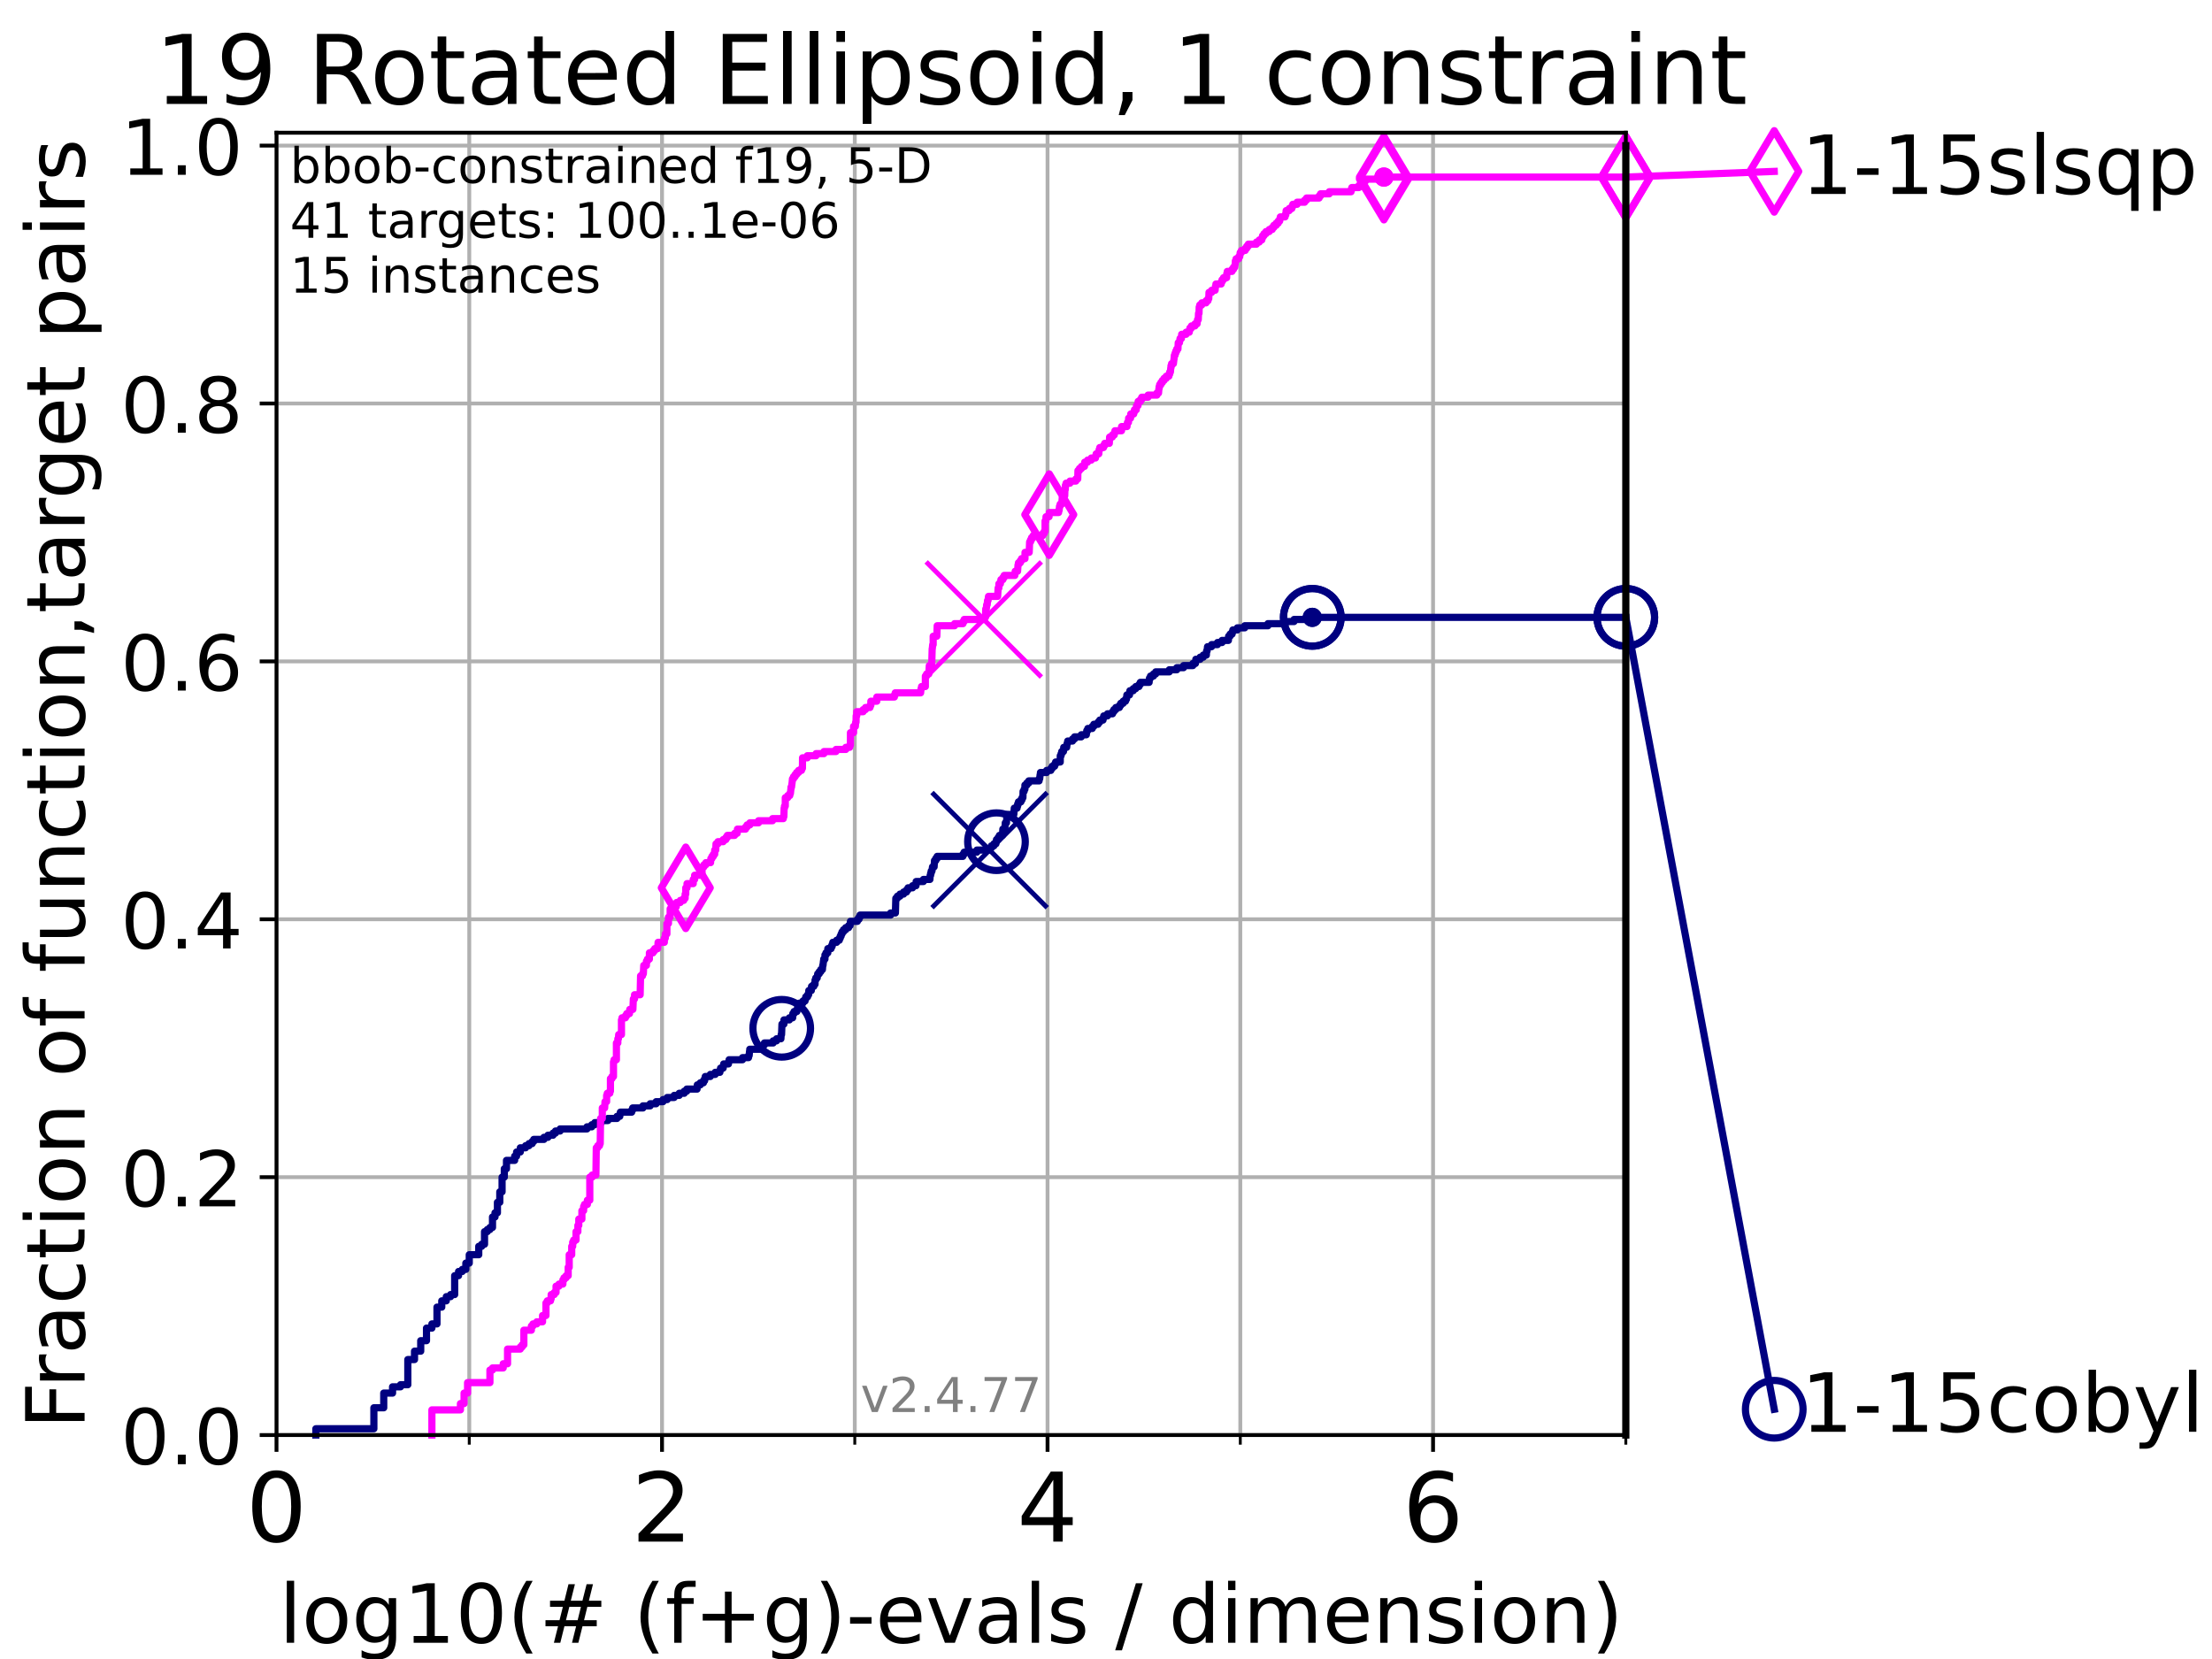 <?xml version="1.0" encoding="utf-8" standalone="no"?>
<!DOCTYPE svg PUBLIC "-//W3C//DTD SVG 1.1//EN"
  "http://www.w3.org/Graphics/SVG/1.1/DTD/svg11.dtd">
<!-- Created with matplotlib (https://matplotlib.org/) -->
<svg height="345.6pt" version="1.1" viewBox="0 0 460.8 345.6" width="460.8pt" xmlns="http://www.w3.org/2000/svg" xmlns:xlink="http://www.w3.org/1999/xlink">
 <defs>
  <style type="text/css">*{stroke-linecap:butt;stroke-linejoin:round;}</style>
 </defs>
 <g id="figure_1">
  <g id="patch_1">
   <path d="M 0 345.6 
L 460.8 345.6 
L 460.8 0 
L 0 0 
z
" style="fill:#ffffff;"/>
  </g>
  <g id="axes_1">
   <g id="patch_2">
    <path d="M 57.6 298.944 
L 338.688 298.944 
L 338.688 27.648 
L 57.6 27.648 
z
" style="fill:#ffffff;"/>
   </g>
   <g id="matplotlib.axis_1">
    <g id="xtick_1">
     <g id="line2d_1">
      <path clip-path="url(#p4d3dd48fe4)" d="M 57.6 298.944 
L 57.6 27.648 
" style="fill:none;stroke:#b0b0b0;stroke-linecap:square;stroke-width:0.8;"/>
     </g>
     <g id="line2d_2">
      <defs>
       <path d="M 0 0 
L 0 3.5 
" id="mdd37de4ea6" style="stroke:#000000;stroke-width:0.8;"/>
      </defs>
      <g>
       <use style="stroke:#000000;stroke-width:0.8;" x="57.6" xlink:href="#mdd37de4ea6" y="298.944"/>
      </g>
     </g>
     <g id="text_1">
      <!-- 0 -->
      <g transform="translate(51.237 321.141)scale(0.2 -0.2)">
       <defs>
        <path d="M 31.781 66.406 
Q 24.172 66.406 20.328 58.906 
Q 16.5 51.422 16.5 36.375 
Q 16.5 21.391 20.328 13.891 
Q 24.172 6.391 31.781 6.391 
Q 39.453 6.391 43.281 13.891 
Q 47.125 21.391 47.125 36.375 
Q 47.125 51.422 43.281 58.906 
Q 39.453 66.406 31.781 66.406 
z
M 31.781 74.219 
Q 44.047 74.219 50.516 64.516 
Q 56.984 54.828 56.984 36.375 
Q 56.984 17.969 50.516 8.266 
Q 44.047 -1.422 31.781 -1.422 
Q 19.531 -1.422 13.062 8.266 
Q 6.594 17.969 6.594 36.375 
Q 6.594 54.828 13.062 64.516 
Q 19.531 74.219 31.781 74.219 
z
" id="DejaVuSans-48"/>
       </defs>
       <use xlink:href="#DejaVuSans-48"/>
      </g>
     </g>
    </g>
    <g id="xtick_2">
     <g id="line2d_3">
      <path clip-path="url(#p4d3dd48fe4)" d="M 137.911 298.944 
L 137.911 27.648 
" style="fill:none;stroke:#b0b0b0;stroke-linecap:square;stroke-width:0.8;"/>
     </g>
     <g id="line2d_4">
      <g>
       <use style="stroke:#000000;stroke-width:0.8;" x="137.911" xlink:href="#mdd37de4ea6" y="298.944"/>
      </g>
     </g>
     <g id="text_2">
      <!-- 2 -->
      <g transform="translate(131.548 321.141)scale(0.2 -0.2)">
       <defs>
        <path d="M 19.188 8.297 
L 53.609 8.297 
L 53.609 0 
L 7.328 0 
L 7.328 8.297 
Q 12.938 14.109 22.625 23.891 
Q 32.328 33.688 34.812 36.531 
Q 39.547 41.844 41.422 45.531 
Q 43.312 49.219 43.312 52.781 
Q 43.312 58.594 39.234 62.25 
Q 35.156 65.922 28.609 65.922 
Q 23.969 65.922 18.812 64.312 
Q 13.672 62.703 7.812 59.422 
L 7.812 69.391 
Q 13.766 71.781 18.938 73 
Q 24.125 74.219 28.422 74.219 
Q 39.75 74.219 46.484 68.547 
Q 53.219 62.891 53.219 53.422 
Q 53.219 48.922 51.531 44.891 
Q 49.859 40.875 45.406 35.406 
Q 44.188 33.984 37.641 27.219 
Q 31.109 20.453 19.188 8.297 
z
" id="DejaVuSans-50"/>
       </defs>
       <use xlink:href="#DejaVuSans-50"/>
      </g>
     </g>
    </g>
    <g id="xtick_3">
     <g id="line2d_5">
      <path clip-path="url(#p4d3dd48fe4)" d="M 218.222 298.944 
L 218.222 27.648 
" style="fill:none;stroke:#b0b0b0;stroke-linecap:square;stroke-width:0.8;"/>
     </g>
     <g id="line2d_6">
      <g>
       <use style="stroke:#000000;stroke-width:0.8;" x="218.222" xlink:href="#mdd37de4ea6" y="298.944"/>
      </g>
     </g>
     <g id="text_3">
      <!-- 4 -->
      <g transform="translate(211.859 321.141)scale(0.2 -0.2)">
       <defs>
        <path d="M 37.797 64.312 
L 12.891 25.391 
L 37.797 25.391 
z
M 35.203 72.906 
L 47.609 72.906 
L 47.609 25.391 
L 58.016 25.391 
L 58.016 17.188 
L 47.609 17.188 
L 47.609 0 
L 37.797 0 
L 37.797 17.188 
L 4.891 17.188 
L 4.891 26.703 
z
" id="DejaVuSans-52"/>
       </defs>
       <use xlink:href="#DejaVuSans-52"/>
      </g>
     </g>
    </g>
    <g id="xtick_4">
     <g id="line2d_7">
      <path clip-path="url(#p4d3dd48fe4)" d="M 298.533 298.944 
L 298.533 27.648 
" style="fill:none;stroke:#b0b0b0;stroke-linecap:square;stroke-width:0.8;"/>
     </g>
     <g id="line2d_8">
      <g>
       <use style="stroke:#000000;stroke-width:0.8;" x="298.533" xlink:href="#mdd37de4ea6" y="298.944"/>
      </g>
     </g>
     <g id="text_4">
      <!-- 6 -->
      <g transform="translate(292.17 321.141)scale(0.2 -0.2)">
       <defs>
        <path d="M 33.016 40.375 
Q 26.375 40.375 22.484 35.828 
Q 18.609 31.297 18.609 23.391 
Q 18.609 15.531 22.484 10.953 
Q 26.375 6.391 33.016 6.391 
Q 39.656 6.391 43.531 10.953 
Q 47.406 15.531 47.406 23.391 
Q 47.406 31.297 43.531 35.828 
Q 39.656 40.375 33.016 40.375 
z
M 52.594 71.297 
L 52.594 62.312 
Q 48.875 64.062 45.094 64.984 
Q 41.312 65.922 37.594 65.922 
Q 27.828 65.922 22.672 59.328 
Q 17.531 52.734 16.797 39.406 
Q 19.672 43.656 24.016 45.922 
Q 28.375 48.188 33.594 48.188 
Q 44.578 48.188 50.953 41.516 
Q 57.328 34.859 57.328 23.391 
Q 57.328 12.156 50.688 5.359 
Q 44.047 -1.422 33.016 -1.422 
Q 20.359 -1.422 13.672 8.266 
Q 6.984 17.969 6.984 36.375 
Q 6.984 53.656 15.188 63.938 
Q 23.391 74.219 37.203 74.219 
Q 40.922 74.219 44.703 73.484 
Q 48.484 72.75 52.594 71.297 
z
" id="DejaVuSans-54"/>
       </defs>
       <use xlink:href="#DejaVuSans-54"/>
      </g>
     </g>
    </g>
    <g id="xtick_5">
     <g id="line2d_9">
      <path clip-path="url(#p4d3dd48fe4)" d="M 97.755 298.944 
L 97.755 27.648 
" style="fill:none;stroke:#b0b0b0;stroke-linecap:square;stroke-width:0.8;"/>
     </g>
     <g id="line2d_10">
      <defs>
       <path d="M 0 0 
L 0 2 
" id="mf220f38f91" style="stroke:#000000;stroke-width:0.6;"/>
      </defs>
      <g>
       <use style="stroke:#000000;stroke-width:0.6;" x="97.755" xlink:href="#mf220f38f91" y="298.944"/>
      </g>
     </g>
    </g>
    <g id="xtick_6">
     <g id="line2d_11">
      <path clip-path="url(#p4d3dd48fe4)" d="M 178.066 298.944 
L 178.066 27.648 
" style="fill:none;stroke:#b0b0b0;stroke-linecap:square;stroke-width:0.8;"/>
     </g>
     <g id="line2d_12">
      <g>
       <use style="stroke:#000000;stroke-width:0.6;" x="178.066" xlink:href="#mf220f38f91" y="298.944"/>
      </g>
     </g>
    </g>
    <g id="xtick_7">
     <g id="line2d_13">
      <path clip-path="url(#p4d3dd48fe4)" d="M 258.377 298.944 
L 258.377 27.648 
" style="fill:none;stroke:#b0b0b0;stroke-linecap:square;stroke-width:0.8;"/>
     </g>
     <g id="line2d_14">
      <g>
       <use style="stroke:#000000;stroke-width:0.6;" x="258.377" xlink:href="#mf220f38f91" y="298.944"/>
      </g>
     </g>
    </g>
    <g id="xtick_8">
     <g id="line2d_15">
      <path clip-path="url(#p4d3dd48fe4)" d="M 338.688 298.944 
L 338.688 27.648 
" style="fill:none;stroke:#b0b0b0;stroke-linecap:square;stroke-width:0.8;"/>
     </g>
     <g id="line2d_16">
      <g>
       <use style="stroke:#000000;stroke-width:0.6;" x="338.688" xlink:href="#mf220f38f91" y="298.944"/>
      </g>
     </g>
    </g>
    <g id="text_5">
     <!-- log10(# (f+g)-evals / dimension) -->
     <g transform="translate(58.145 342.218)scale(0.17 -0.17)">
      <defs>
       <path d="M 9.422 75.984 
L 18.406 75.984 
L 18.406 0 
L 9.422 0 
z
" id="DejaVuSans-108"/>
       <path d="M 30.609 48.391 
Q 23.391 48.391 19.188 42.75 
Q 14.984 37.109 14.984 27.297 
Q 14.984 17.484 19.156 11.844 
Q 23.344 6.203 30.609 6.203 
Q 37.797 6.203 41.984 11.859 
Q 46.188 17.531 46.188 27.297 
Q 46.188 37.016 41.984 42.703 
Q 37.797 48.391 30.609 48.391 
z
M 30.609 56 
Q 42.328 56 49.016 48.375 
Q 55.719 40.766 55.719 27.297 
Q 55.719 13.875 49.016 6.219 
Q 42.328 -1.422 30.609 -1.422 
Q 18.844 -1.422 12.172 6.219 
Q 5.516 13.875 5.516 27.297 
Q 5.516 40.766 12.172 48.375 
Q 18.844 56 30.609 56 
z
" id="DejaVuSans-111"/>
       <path d="M 45.406 27.984 
Q 45.406 37.75 41.375 43.109 
Q 37.359 48.484 30.078 48.484 
Q 22.859 48.484 18.828 43.109 
Q 14.797 37.75 14.797 27.984 
Q 14.797 18.266 18.828 12.891 
Q 22.859 7.516 30.078 7.516 
Q 37.359 7.516 41.375 12.891 
Q 45.406 18.266 45.406 27.984 
z
M 54.391 6.781 
Q 54.391 -7.172 48.188 -13.984 
Q 42 -20.797 29.203 -20.797 
Q 24.469 -20.797 20.266 -20.094 
Q 16.062 -19.391 12.109 -17.922 
L 12.109 -9.188 
Q 16.062 -11.328 19.922 -12.344 
Q 23.781 -13.375 27.781 -13.375 
Q 36.625 -13.375 41.016 -8.766 
Q 45.406 -4.156 45.406 5.172 
L 45.406 9.625 
Q 42.625 4.781 38.281 2.391 
Q 33.938 0 27.875 0 
Q 17.828 0 11.672 7.656 
Q 5.516 15.328 5.516 27.984 
Q 5.516 40.672 11.672 48.328 
Q 17.828 56 27.875 56 
Q 33.938 56 38.281 53.609 
Q 42.625 51.219 45.406 46.391 
L 45.406 54.688 
L 54.391 54.688 
z
" id="DejaVuSans-103"/>
       <path d="M 12.406 8.297 
L 28.516 8.297 
L 28.516 63.922 
L 10.984 60.406 
L 10.984 69.391 
L 28.422 72.906 
L 38.281 72.906 
L 38.281 8.297 
L 54.391 8.297 
L 54.391 0 
L 12.406 0 
z
" id="DejaVuSans-49"/>
       <path d="M 31 75.875 
Q 24.469 64.656 21.281 53.656 
Q 18.109 42.672 18.109 31.391 
Q 18.109 20.125 21.312 9.062 
Q 24.516 -2 31 -13.188 
L 23.188 -13.188 
Q 15.875 -1.703 12.234 9.375 
Q 8.594 20.453 8.594 31.391 
Q 8.594 42.281 12.203 53.312 
Q 15.828 64.359 23.188 75.875 
z
" id="DejaVuSans-40"/>
       <path d="M 51.125 44 
L 36.922 44 
L 32.812 27.688 
L 47.125 27.688 
z
M 43.797 71.781 
L 38.719 51.516 
L 52.984 51.516 
L 58.109 71.781 
L 65.922 71.781 
L 60.891 51.516 
L 76.125 51.516 
L 76.125 44 
L 58.984 44 
L 54.984 27.688 
L 70.516 27.688 
L 70.516 20.219 
L 53.078 20.219 
L 48 0 
L 40.188 0 
L 45.219 20.219 
L 30.906 20.219 
L 25.875 0 
L 18.016 0 
L 23.094 20.219 
L 7.719 20.219 
L 7.719 27.688 
L 24.906 27.688 
L 29 44 
L 13.281 44 
L 13.281 51.516 
L 30.906 51.516 
L 35.891 71.781 
z
" id="DejaVuSans-35"/>
       <path id="DejaVuSans-32"/>
       <path d="M 37.109 75.984 
L 37.109 68.5 
L 28.516 68.5 
Q 23.688 68.5 21.797 66.547 
Q 19.922 64.594 19.922 59.516 
L 19.922 54.688 
L 34.719 54.688 
L 34.719 47.703 
L 19.922 47.703 
L 19.922 0 
L 10.891 0 
L 10.891 47.703 
L 2.297 47.703 
L 2.297 54.688 
L 10.891 54.688 
L 10.891 58.5 
Q 10.891 67.625 15.141 71.797 
Q 19.391 75.984 28.609 75.984 
z
" id="DejaVuSans-102"/>
       <path d="M 46 62.703 
L 46 35.5 
L 73.188 35.5 
L 73.188 27.203 
L 46 27.203 
L 46 0 
L 37.797 0 
L 37.797 27.203 
L 10.594 27.203 
L 10.594 35.5 
L 37.797 35.5 
L 37.797 62.703 
z
" id="DejaVuSans-43"/>
       <path d="M 8.016 75.875 
L 15.828 75.875 
Q 23.141 64.359 26.781 53.312 
Q 30.422 42.281 30.422 31.391 
Q 30.422 20.453 26.781 9.375 
Q 23.141 -1.703 15.828 -13.188 
L 8.016 -13.188 
Q 14.5 -2 17.703 9.062 
Q 20.906 20.125 20.906 31.391 
Q 20.906 42.672 17.703 53.656 
Q 14.5 64.656 8.016 75.875 
z
" id="DejaVuSans-41"/>
       <path d="M 4.891 31.391 
L 31.203 31.391 
L 31.203 23.391 
L 4.891 23.391 
z
" id="DejaVuSans-45"/>
       <path d="M 56.203 29.594 
L 56.203 25.203 
L 14.891 25.203 
Q 15.484 15.922 20.484 11.062 
Q 25.484 6.203 34.422 6.203 
Q 39.594 6.203 44.453 7.469 
Q 49.312 8.734 54.109 11.281 
L 54.109 2.781 
Q 49.266 0.734 44.188 -0.344 
Q 39.109 -1.422 33.891 -1.422 
Q 20.797 -1.422 13.156 6.188 
Q 5.516 13.812 5.516 26.812 
Q 5.516 40.234 12.766 48.109 
Q 20.016 56 32.328 56 
Q 43.359 56 49.781 48.891 
Q 56.203 41.797 56.203 29.594 
z
M 47.219 32.234 
Q 47.125 39.594 43.094 43.984 
Q 39.062 48.391 32.422 48.391 
Q 24.906 48.391 20.391 44.141 
Q 15.875 39.891 15.188 32.172 
z
" id="DejaVuSans-101"/>
       <path d="M 2.984 54.688 
L 12.5 54.688 
L 29.594 8.797 
L 46.688 54.688 
L 56.203 54.688 
L 35.688 0 
L 23.484 0 
z
" id="DejaVuSans-118"/>
       <path d="M 34.281 27.484 
Q 23.391 27.484 19.188 25 
Q 14.984 22.516 14.984 16.5 
Q 14.984 11.719 18.141 8.906 
Q 21.297 6.109 26.703 6.109 
Q 34.188 6.109 38.703 11.406 
Q 43.219 16.703 43.219 25.484 
L 43.219 27.484 
z
M 52.203 31.203 
L 52.203 0 
L 43.219 0 
L 43.219 8.297 
Q 40.141 3.328 35.547 0.953 
Q 30.953 -1.422 24.312 -1.422 
Q 15.922 -1.422 10.953 3.297 
Q 6 8.016 6 15.922 
Q 6 25.141 12.172 29.828 
Q 18.359 34.516 30.609 34.516 
L 43.219 34.516 
L 43.219 35.406 
Q 43.219 41.609 39.141 45 
Q 35.062 48.391 27.688 48.391 
Q 23 48.391 18.547 47.266 
Q 14.109 46.141 10.016 43.891 
L 10.016 52.203 
Q 14.938 54.109 19.578 55.047 
Q 24.219 56 28.609 56 
Q 40.484 56 46.344 49.844 
Q 52.203 43.703 52.203 31.203 
z
" id="DejaVuSans-97"/>
       <path d="M 44.281 53.078 
L 44.281 44.578 
Q 40.484 46.531 36.375 47.5 
Q 32.281 48.484 27.875 48.484 
Q 21.188 48.484 17.844 46.438 
Q 14.5 44.391 14.5 40.281 
Q 14.5 37.156 16.891 35.375 
Q 19.281 33.594 26.516 31.984 
L 29.594 31.297 
Q 39.156 29.25 43.188 25.516 
Q 47.219 21.781 47.219 15.094 
Q 47.219 7.469 41.188 3.016 
Q 35.156 -1.422 24.609 -1.422 
Q 20.219 -1.422 15.453 -0.562 
Q 10.688 0.297 5.422 2 
L 5.422 11.281 
Q 10.406 8.688 15.234 7.391 
Q 20.062 6.109 24.812 6.109 
Q 31.156 6.109 34.562 8.281 
Q 37.984 10.453 37.984 14.406 
Q 37.984 18.062 35.516 20.016 
Q 33.062 21.969 24.703 23.781 
L 21.578 24.516 
Q 13.234 26.266 9.516 29.906 
Q 5.812 33.547 5.812 39.891 
Q 5.812 47.609 11.281 51.797 
Q 16.75 56 26.812 56 
Q 31.781 56 36.172 55.266 
Q 40.578 54.547 44.281 53.078 
z
" id="DejaVuSans-115"/>
       <path d="M 25.391 72.906 
L 33.688 72.906 
L 8.297 -9.281 
L 0 -9.281 
z
" id="DejaVuSans-47"/>
       <path d="M 45.406 46.391 
L 45.406 75.984 
L 54.391 75.984 
L 54.391 0 
L 45.406 0 
L 45.406 8.203 
Q 42.578 3.328 38.25 0.953 
Q 33.938 -1.422 27.875 -1.422 
Q 17.969 -1.422 11.734 6.484 
Q 5.516 14.406 5.516 27.297 
Q 5.516 40.188 11.734 48.094 
Q 17.969 56 27.875 56 
Q 33.938 56 38.25 53.625 
Q 42.578 51.266 45.406 46.391 
z
M 14.797 27.297 
Q 14.797 17.391 18.875 11.75 
Q 22.953 6.109 30.078 6.109 
Q 37.203 6.109 41.297 11.75 
Q 45.406 17.391 45.406 27.297 
Q 45.406 37.203 41.297 42.844 
Q 37.203 48.484 30.078 48.484 
Q 22.953 48.484 18.875 42.844 
Q 14.797 37.203 14.797 27.297 
z
" id="DejaVuSans-100"/>
       <path d="M 9.422 54.688 
L 18.406 54.688 
L 18.406 0 
L 9.422 0 
z
M 9.422 75.984 
L 18.406 75.984 
L 18.406 64.594 
L 9.422 64.594 
z
" id="DejaVuSans-105"/>
       <path d="M 52 44.188 
Q 55.375 50.25 60.062 53.125 
Q 64.75 56 71.094 56 
Q 79.641 56 84.281 50.016 
Q 88.922 44.047 88.922 33.016 
L 88.922 0 
L 79.891 0 
L 79.891 32.719 
Q 79.891 40.578 77.094 44.375 
Q 74.312 48.188 68.609 48.188 
Q 61.625 48.188 57.562 43.547 
Q 53.516 38.922 53.516 30.906 
L 53.516 0 
L 44.484 0 
L 44.484 32.719 
Q 44.484 40.625 41.703 44.406 
Q 38.922 48.188 33.109 48.188 
Q 26.219 48.188 22.156 43.531 
Q 18.109 38.875 18.109 30.906 
L 18.109 0 
L 9.078 0 
L 9.078 54.688 
L 18.109 54.688 
L 18.109 46.188 
Q 21.188 51.219 25.484 53.609 
Q 29.781 56 35.688 56 
Q 41.656 56 45.828 52.969 
Q 50 49.953 52 44.188 
z
" id="DejaVuSans-109"/>
       <path d="M 54.891 33.016 
L 54.891 0 
L 45.906 0 
L 45.906 32.719 
Q 45.906 40.484 42.875 44.328 
Q 39.844 48.188 33.797 48.188 
Q 26.516 48.188 22.312 43.547 
Q 18.109 38.922 18.109 30.906 
L 18.109 0 
L 9.078 0 
L 9.078 54.688 
L 18.109 54.688 
L 18.109 46.188 
Q 21.344 51.125 25.703 53.562 
Q 30.078 56 35.797 56 
Q 45.219 56 50.047 50.172 
Q 54.891 44.344 54.891 33.016 
z
" id="DejaVuSans-110"/>
      </defs>
      <use xlink:href="#DejaVuSans-108"/>
      <use x="27.783" xlink:href="#DejaVuSans-111"/>
      <use x="88.965" xlink:href="#DejaVuSans-103"/>
      <use x="152.441" xlink:href="#DejaVuSans-49"/>
      <use x="216.064" xlink:href="#DejaVuSans-48"/>
      <use x="279.688" xlink:href="#DejaVuSans-40"/>
      <use x="318.701" xlink:href="#DejaVuSans-35"/>
      <use x="402.49" xlink:href="#DejaVuSans-32"/>
      <use x="434.277" xlink:href="#DejaVuSans-40"/>
      <use x="473.291" xlink:href="#DejaVuSans-102"/>
      <use x="508.496" xlink:href="#DejaVuSans-43"/>
      <use x="592.285" xlink:href="#DejaVuSans-103"/>
      <use x="655.762" xlink:href="#DejaVuSans-41"/>
      <use x="694.775" xlink:href="#DejaVuSans-45"/>
      <use x="730.859" xlink:href="#DejaVuSans-101"/>
      <use x="792.383" xlink:href="#DejaVuSans-118"/>
      <use x="851.562" xlink:href="#DejaVuSans-97"/>
      <use x="912.842" xlink:href="#DejaVuSans-108"/>
      <use x="940.625" xlink:href="#DejaVuSans-115"/>
      <use x="992.725" xlink:href="#DejaVuSans-32"/>
      <use x="1024.512" xlink:href="#DejaVuSans-47"/>
      <use x="1058.203" xlink:href="#DejaVuSans-32"/>
      <use x="1089.99" xlink:href="#DejaVuSans-100"/>
      <use x="1153.467" xlink:href="#DejaVuSans-105"/>
      <use x="1181.25" xlink:href="#DejaVuSans-109"/>
      <use x="1278.662" xlink:href="#DejaVuSans-101"/>
      <use x="1340.186" xlink:href="#DejaVuSans-110"/>
      <use x="1403.564" xlink:href="#DejaVuSans-115"/>
      <use x="1455.664" xlink:href="#DejaVuSans-105"/>
      <use x="1483.447" xlink:href="#DejaVuSans-111"/>
      <use x="1544.629" xlink:href="#DejaVuSans-110"/>
      <use x="1608.008" xlink:href="#DejaVuSans-41"/>
     </g>
    </g>
   </g>
   <g id="matplotlib.axis_2">
    <g id="ytick_1">
     <g id="line2d_17">
      <path clip-path="url(#p4d3dd48fe4)" d="M 57.6 298.944 
L 338.688 298.944 
" style="fill:none;stroke:#b0b0b0;stroke-linecap:square;stroke-width:0.8;"/>
     </g>
     <g id="line2d_18">
      <defs>
       <path d="M 0 0 
L -3.5 0 
" id="mf755d4d67b" style="stroke:#000000;stroke-width:0.8;"/>
      </defs>
      <g>
       <use style="stroke:#000000;stroke-width:0.8;" x="57.6" xlink:href="#mf755d4d67b" y="298.944"/>
      </g>
     </g>
     <g id="text_6">
      <!-- 0.0 -->
      <g transform="translate(25.155 305.023)scale(0.16 -0.16)">
       <defs>
        <path d="M 10.688 12.406 
L 21 12.406 
L 21 0 
L 10.688 0 
z
" id="DejaVuSans-46"/>
       </defs>
       <use xlink:href="#DejaVuSans-48"/>
       <use x="63.623" xlink:href="#DejaVuSans-46"/>
       <use x="95.41" xlink:href="#DejaVuSans-48"/>
      </g>
     </g>
    </g>
    <g id="ytick_2">
     <g id="line2d_19">
      <path clip-path="url(#p4d3dd48fe4)" d="M 57.6 245.222 
L 338.688 245.222 
" style="fill:none;stroke:#b0b0b0;stroke-linecap:square;stroke-width:0.8;"/>
     </g>
     <g id="line2d_20">
      <g>
       <use style="stroke:#000000;stroke-width:0.8;" x="57.6" xlink:href="#mf755d4d67b" y="245.222"/>
      </g>
     </g>
     <g id="text_7">
      <!-- 0.2 -->
      <g transform="translate(25.155 251.301)scale(0.16 -0.16)">
       <use xlink:href="#DejaVuSans-48"/>
       <use x="63.623" xlink:href="#DejaVuSans-46"/>
       <use x="95.41" xlink:href="#DejaVuSans-50"/>
      </g>
     </g>
    </g>
    <g id="ytick_3">
     <g id="line2d_21">
      <path clip-path="url(#p4d3dd48fe4)" d="M 57.6 191.5 
L 338.688 191.5 
" style="fill:none;stroke:#b0b0b0;stroke-linecap:square;stroke-width:0.8;"/>
     </g>
     <g id="line2d_22">
      <g>
       <use style="stroke:#000000;stroke-width:0.8;" x="57.6" xlink:href="#mf755d4d67b" y="191.5"/>
      </g>
     </g>
     <g id="text_8">
      <!-- 0.4 -->
      <g transform="translate(25.155 197.579)scale(0.16 -0.16)">
       <use xlink:href="#DejaVuSans-48"/>
       <use x="63.623" xlink:href="#DejaVuSans-46"/>
       <use x="95.41" xlink:href="#DejaVuSans-52"/>
      </g>
     </g>
    </g>
    <g id="ytick_4">
     <g id="line2d_23">
      <path clip-path="url(#p4d3dd48fe4)" d="M 57.6 137.778 
L 338.688 137.778 
" style="fill:none;stroke:#b0b0b0;stroke-linecap:square;stroke-width:0.8;"/>
     </g>
     <g id="line2d_24">
      <g>
       <use style="stroke:#000000;stroke-width:0.8;" x="57.6" xlink:href="#mf755d4d67b" y="137.778"/>
      </g>
     </g>
     <g id="text_9">
      <!-- 0.6 -->
      <g transform="translate(25.155 143.857)scale(0.16 -0.16)">
       <use xlink:href="#DejaVuSans-48"/>
       <use x="63.623" xlink:href="#DejaVuSans-46"/>
       <use x="95.41" xlink:href="#DejaVuSans-54"/>
      </g>
     </g>
    </g>
    <g id="ytick_5">
     <g id="line2d_25">
      <path clip-path="url(#p4d3dd48fe4)" d="M 57.6 84.056 
L 338.688 84.056 
" style="fill:none;stroke:#b0b0b0;stroke-linecap:square;stroke-width:0.8;"/>
     </g>
     <g id="line2d_26">
      <g>
       <use style="stroke:#000000;stroke-width:0.8;" x="57.6" xlink:href="#mf755d4d67b" y="84.056"/>
      </g>
     </g>
     <g id="text_10">
      <!-- 0.8 -->
      <g transform="translate(25.155 90.135)scale(0.16 -0.16)">
       <defs>
        <path d="M 31.781 34.625 
Q 24.75 34.625 20.719 30.859 
Q 16.703 27.094 16.703 20.516 
Q 16.703 13.922 20.719 10.156 
Q 24.75 6.391 31.781 6.391 
Q 38.812 6.391 42.859 10.172 
Q 46.922 13.969 46.922 20.516 
Q 46.922 27.094 42.891 30.859 
Q 38.875 34.625 31.781 34.625 
z
M 21.922 38.812 
Q 15.578 40.375 12.031 44.719 
Q 8.5 49.078 8.5 55.328 
Q 8.5 64.062 14.719 69.141 
Q 20.953 74.219 31.781 74.219 
Q 42.672 74.219 48.875 69.141 
Q 55.078 64.062 55.078 55.328 
Q 55.078 49.078 51.531 44.719 
Q 48 40.375 41.703 38.812 
Q 48.828 37.156 52.797 32.312 
Q 56.781 27.484 56.781 20.516 
Q 56.781 9.906 50.312 4.234 
Q 43.844 -1.422 31.781 -1.422 
Q 19.734 -1.422 13.25 4.234 
Q 6.781 9.906 6.781 20.516 
Q 6.781 27.484 10.781 32.312 
Q 14.797 37.156 21.922 38.812 
z
M 18.312 54.391 
Q 18.312 48.734 21.844 45.562 
Q 25.391 42.391 31.781 42.391 
Q 38.141 42.391 41.719 45.562 
Q 45.312 48.734 45.312 54.391 
Q 45.312 60.062 41.719 63.234 
Q 38.141 66.406 31.781 66.406 
Q 25.391 66.406 21.844 63.234 
Q 18.312 60.062 18.312 54.391 
z
" id="DejaVuSans-56"/>
       </defs>
       <use xlink:href="#DejaVuSans-48"/>
       <use x="63.623" xlink:href="#DejaVuSans-46"/>
       <use x="95.41" xlink:href="#DejaVuSans-56"/>
      </g>
     </g>
    </g>
    <g id="ytick_6">
     <g id="line2d_27">
      <path clip-path="url(#p4d3dd48fe4)" d="M 57.6 30.334 
L 338.688 30.334 
" style="fill:none;stroke:#b0b0b0;stroke-linecap:square;stroke-width:0.8;"/>
     </g>
     <g id="line2d_28">
      <g>
       <use style="stroke:#000000;stroke-width:0.8;" x="57.6" xlink:href="#mf755d4d67b" y="30.334"/>
      </g>
     </g>
     <g id="text_11">
      <!-- 1.0 -->
      <g transform="translate(25.155 36.413)scale(0.16 -0.16)">
       <use xlink:href="#DejaVuSans-49"/>
       <use x="63.623" xlink:href="#DejaVuSans-46"/>
       <use x="95.41" xlink:href="#DejaVuSans-48"/>
      </g>
     </g>
    </g>
    <g id="text_12">
     <!-- Fraction of function,target pairs -->
     <g transform="translate(17.62 297.681)rotate(-90)scale(0.17 -0.17)">
      <defs>
       <path d="M 9.812 72.906 
L 51.703 72.906 
L 51.703 64.594 
L 19.672 64.594 
L 19.672 43.109 
L 48.578 43.109 
L 48.578 34.812 
L 19.672 34.812 
L 19.672 0 
L 9.812 0 
z
" id="DejaVuSans-70"/>
       <path d="M 41.109 46.297 
Q 39.594 47.172 37.812 47.578 
Q 36.031 48 33.891 48 
Q 26.266 48 22.188 43.047 
Q 18.109 38.094 18.109 28.812 
L 18.109 0 
L 9.078 0 
L 9.078 54.688 
L 18.109 54.688 
L 18.109 46.188 
Q 20.953 51.172 25.484 53.578 
Q 30.031 56 36.531 56 
Q 37.453 56 38.578 55.875 
Q 39.703 55.766 41.062 55.516 
z
" id="DejaVuSans-114"/>
       <path d="M 48.781 52.594 
L 48.781 44.188 
Q 44.969 46.297 41.141 47.344 
Q 37.312 48.391 33.406 48.391 
Q 24.656 48.391 19.812 42.844 
Q 14.984 37.312 14.984 27.297 
Q 14.984 17.281 19.812 11.734 
Q 24.656 6.203 33.406 6.203 
Q 37.312 6.203 41.141 7.25 
Q 44.969 8.297 48.781 10.406 
L 48.781 2.094 
Q 45.016 0.344 40.984 -0.531 
Q 36.969 -1.422 32.422 -1.422 
Q 20.062 -1.422 12.781 6.344 
Q 5.516 14.109 5.516 27.297 
Q 5.516 40.672 12.859 48.328 
Q 20.219 56 33.016 56 
Q 37.156 56 41.109 55.141 
Q 45.062 54.297 48.781 52.594 
z
" id="DejaVuSans-99"/>
       <path d="M 18.312 70.219 
L 18.312 54.688 
L 36.812 54.688 
L 36.812 47.703 
L 18.312 47.703 
L 18.312 18.016 
Q 18.312 11.328 20.141 9.422 
Q 21.969 7.516 27.594 7.516 
L 36.812 7.516 
L 36.812 0 
L 27.594 0 
Q 17.188 0 13.234 3.875 
Q 9.281 7.766 9.281 18.016 
L 9.281 47.703 
L 2.688 47.703 
L 2.688 54.688 
L 9.281 54.688 
L 9.281 70.219 
z
" id="DejaVuSans-116"/>
       <path d="M 8.5 21.578 
L 8.5 54.688 
L 17.484 54.688 
L 17.484 21.922 
Q 17.484 14.156 20.5 10.266 
Q 23.531 6.391 29.594 6.391 
Q 36.859 6.391 41.078 11.031 
Q 45.312 15.672 45.312 23.688 
L 45.312 54.688 
L 54.297 54.688 
L 54.297 0 
L 45.312 0 
L 45.312 8.406 
Q 42.047 3.422 37.719 1 
Q 33.406 -1.422 27.688 -1.422 
Q 18.266 -1.422 13.375 4.438 
Q 8.5 10.297 8.5 21.578 
z
M 31.109 56 
z
" id="DejaVuSans-117"/>
       <path d="M 11.719 12.406 
L 22.016 12.406 
L 22.016 4 
L 14.016 -11.625 
L 7.719 -11.625 
L 11.719 4 
z
" id="DejaVuSans-44"/>
       <path d="M 18.109 8.203 
L 18.109 -20.797 
L 9.078 -20.797 
L 9.078 54.688 
L 18.109 54.688 
L 18.109 46.391 
Q 20.953 51.266 25.266 53.625 
Q 29.594 56 35.594 56 
Q 45.562 56 51.781 48.094 
Q 58.016 40.188 58.016 27.297 
Q 58.016 14.406 51.781 6.484 
Q 45.562 -1.422 35.594 -1.422 
Q 29.594 -1.422 25.266 0.953 
Q 20.953 3.328 18.109 8.203 
z
M 48.688 27.297 
Q 48.688 37.203 44.609 42.844 
Q 40.531 48.484 33.406 48.484 
Q 26.266 48.484 22.188 42.844 
Q 18.109 37.203 18.109 27.297 
Q 18.109 17.391 22.188 11.75 
Q 26.266 6.109 33.406 6.109 
Q 40.531 6.109 44.609 11.75 
Q 48.688 17.391 48.688 27.297 
z
" id="DejaVuSans-112"/>
      </defs>
      <use xlink:href="#DejaVuSans-70"/>
      <use x="50.27" xlink:href="#DejaVuSans-114"/>
      <use x="91.383" xlink:href="#DejaVuSans-97"/>
      <use x="152.662" xlink:href="#DejaVuSans-99"/>
      <use x="207.643" xlink:href="#DejaVuSans-116"/>
      <use x="246.852" xlink:href="#DejaVuSans-105"/>
      <use x="274.635" xlink:href="#DejaVuSans-111"/>
      <use x="335.816" xlink:href="#DejaVuSans-110"/>
      <use x="399.195" xlink:href="#DejaVuSans-32"/>
      <use x="430.982" xlink:href="#DejaVuSans-111"/>
      <use x="492.164" xlink:href="#DejaVuSans-102"/>
      <use x="527.369" xlink:href="#DejaVuSans-32"/>
      <use x="559.156" xlink:href="#DejaVuSans-102"/>
      <use x="594.361" xlink:href="#DejaVuSans-117"/>
      <use x="657.74" xlink:href="#DejaVuSans-110"/>
      <use x="721.119" xlink:href="#DejaVuSans-99"/>
      <use x="776.1" xlink:href="#DejaVuSans-116"/>
      <use x="815.309" xlink:href="#DejaVuSans-105"/>
      <use x="843.092" xlink:href="#DejaVuSans-111"/>
      <use x="904.273" xlink:href="#DejaVuSans-110"/>
      <use x="967.652" xlink:href="#DejaVuSans-44"/>
      <use x="999.439" xlink:href="#DejaVuSans-116"/>
      <use x="1038.648" xlink:href="#DejaVuSans-97"/>
      <use x="1099.928" xlink:href="#DejaVuSans-114"/>
      <use x="1139.291" xlink:href="#DejaVuSans-103"/>
      <use x="1202.768" xlink:href="#DejaVuSans-101"/>
      <use x="1264.291" xlink:href="#DejaVuSans-116"/>
      <use x="1303.5" xlink:href="#DejaVuSans-32"/>
      <use x="1335.287" xlink:href="#DejaVuSans-112"/>
      <use x="1398.764" xlink:href="#DejaVuSans-97"/>
      <use x="1460.043" xlink:href="#DejaVuSans-105"/>
      <use x="1487.826" xlink:href="#DejaVuSans-114"/>
      <use x="1528.939" xlink:href="#DejaVuSans-115"/>
     </g>
    </g>
   </g>
   <g id="line2d_29">
    <defs>
     <path d="M 0 1.5 
C 0.398 1.5 0.779 1.342 1.061 1.061 
C 1.342 0.779 1.5 0.398 1.5 0 
C 1.5 -0.398 1.342 -0.779 1.061 -1.061 
C 0.779 -1.342 0.398 -1.5 0 -1.5 
C -0.398 -1.5 -0.779 -1.342 -1.061 -1.061 
C -1.342 -0.779 -1.5 -0.398 -1.5 0 
C -1.5 0.398 -1.342 0.779 -1.061 1.061 
C -0.779 1.342 -0.398 1.5 0 1.5 
z
" id="mdf492d7750" style="stroke:#000080;"/>
    </defs>
    <g>
     <use style="fill:#000080;stroke:#000080;" x="273.374" xlink:href="#mdf492d7750" y="128.606"/>
     <use style="fill:#000080;stroke:#000080;" x="273.374" xlink:href="#mdf492d7750" y="128.606"/>
    </g>
   </g>
   <g id="line2d_30">
    <path d="M 65.797 298.944 
L 65.797 297.634 
L 77.885 297.634 
L 77.885 293.266 
L 79.939 293.266 
L 79.939 290.209 
L 81.776 290.209 
L 81.776 288.898 
L 83.438 288.898 
L 83.438 288.462 
L 84.956 288.462 
L 84.956 283.22 
L 86.351 283.22 
L 86.351 281.473 
L 87.644 281.473 
L 87.644 279.29 
L 88.847 279.29 
L 88.847 276.669 
L 89.973 276.669 
L 89.973 275.796 
L 91.03 275.796 
L 91.03 272.301 
L 92.027 272.301 
L 92.027 270.991 
L 92.969 270.991 
L 92.969 270.118 
L 93.864 270.118 
L 93.864 269.681 
L 94.715 269.681 
L 94.715 265.75 
L 95.526 265.75 
L 95.526 264.876 
L 96.301 264.876 
L 96.301 264.44 
L 97.044 264.44 
L 97.044 263.129 
L 97.755 263.129 
L 97.755 261.382 
L 99.732 261.382 
L 99.732 259.635 
L 100.344 259.635 
L 100.344 259.198 
L 100.935 259.198 
L 100.935 256.578 
L 101.507 256.578 
L 101.507 256.141 
L 102.06 256.141 
L 102.06 255.704 
L 102.597 255.704 
L 102.597 253.521 
L 103.118 253.521 
L 103.118 252.647 
L 103.623 252.647 
L 103.623 250.463 
L 104.115 250.463 
L 104.115 248.279 
L 104.592 248.279 
L 104.592 245.222 
L 105.057 245.222 
L 105.057 243.475 
L 105.51 243.475 
L 105.51 241.728 
L 107.213 241.728 
L 107.213 240.854 
L 107.614 240.854 
L 107.614 239.981 
L 108.389 239.981 
L 108.389 239.107 
L 109.491 239.107 
L 109.491 238.671 
L 110.189 238.671 
L 110.189 238.234 
L 110.86 238.234 
L 110.86 237.797 
L 111.186 237.797 
L 111.186 237.36 
L 113.311 237.36 
L 113.311 236.924 
L 114.148 236.924 
L 114.148 236.487 
L 115.206 236.487 
L 115.206 236.05 
L 115.711 236.05 
L 115.711 235.613 
L 116.68 235.613 
L 116.68 235.176 
L 122.277 235.176 
L 122.277 234.74 
L 123.274 234.74 
L 123.274 234.303 
L 123.908 234.303 
L 123.908 233.866 
L 125.256 233.866 
L 125.256 233.429 
L 126.64 233.429 
L 126.64 232.993 
L 128.531 232.993 
L 128.531 232.556 
L 129.118 232.556 
L 129.118 232.119 
L 129.233 232.119 
L 129.233 231.682 
L 131.591 231.682 
L 131.591 231.246 
L 131.79 231.246 
L 131.79 230.809 
L 133.932 230.809 
L 133.932 230.372 
L 135.442 230.372 
L 135.442 229.935 
L 136.683 229.935 
L 136.683 229.499 
L 138.119 229.499 
L 138.119 229.062 
L 138.993 229.062 
L 138.993 228.625 
L 140.439 228.625 
L 140.439 228.188 
L 141.493 228.188 
L 141.493 227.751 
L 142.54 227.751 
L 142.54 227.315 
L 143.067 227.315 
L 143.067 226.878 
L 145.213 226.878 
L 145.259 226.004 
L 145.888 226.004 
L 145.888 225.568 
L 146.538 225.568 
L 146.538 225.131 
L 146.791 225.131 
L 146.791 224.694 
L 146.917 224.694 
L 146.917 224.257 
L 147.967 224.257 
L 147.967 223.821 
L 148.994 223.821 
L 148.994 223.384 
L 149.964 223.384 
L 149.964 222.947 
L 150.103 222.947 
L 150.103 222.51 
L 150.649 222.51 
L 150.75 221.637 
L 151.756 221.637 
L 151.756 221.2 
L 151.882 221.2 
L 151.882 220.763 
L 154.681 220.763 
L 154.681 220.326 
L 155.929 220.326 
L 155.929 219.89 
L 156.065 219.89 
L 156.139 219.016 
L 156.188 219.016 
L 156.188 218.579 
L 158.858 218.579 
L 158.963 217.706 
L 159.232 217.706 
L 159.232 217.269 
L 161.063 217.269 
L 161.063 216.832 
L 161.77 216.832 
L 161.77 216.396 
L 162.678 216.396 
L 162.729 215.522 
L 162.813 215.522 
L 162.896 213.338 
L 163.307 213.338 
L 163.307 212.465 
L 164.441 212.465 
L 164.441 212.028 
L 165.128 212.028 
L 165.157 211.154 
L 165.418 211.154 
L 165.418 210.718 
L 166.013 210.718 
L 166.013 210.281 
L 166.166 210.281 
L 166.166 209.844 
L 166.289 209.844 
L 166.289 209.407 
L 166.548 209.407 
L 166.548 208.971 
L 167.262 208.971 
L 167.262 208.534 
L 167.71 208.534 
L 167.71 208.097 
L 167.861 208.097 
L 167.861 207.66 
L 168.233 207.66 
L 168.233 207.224 
L 168.452 207.224 
L 168.488 206.35 
L 169.012 206.35 
L 169.059 205.476 
L 169.532 205.476 
L 169.532 205.04 
L 169.791 205.04 
L 169.791 204.166 
L 169.937 204.166 
L 169.937 203.729 
L 170.234 203.729 
L 170.343 202.856 
L 170.666 202.856 
L 170.666 202.419 
L 170.983 202.419 
L 170.983 201.982 
L 171.325 201.982 
L 171.387 201.109 
L 171.448 201.109 
L 171.54 200.235 
L 171.59 200.235 
L 171.59 199.799 
L 171.851 199.799 
L 171.851 198.925 
L 172.069 198.925 
L 172.069 198.488 
L 172.448 198.488 
L 172.448 197.615 
L 173.128 197.615 
L 173.128 197.178 
L 173.34 197.178 
L 173.34 196.741 
L 173.486 196.741 
L 173.486 196.304 
L 174.283 196.304 
L 174.283 195.868 
L 174.846 195.868 
L 174.846 195.431 
L 175.038 195.431 
L 175.038 194.994 
L 175.228 194.994 
L 175.228 194.557 
L 175.408 194.557 
L 175.408 194.121 
L 175.706 194.121 
L 175.706 193.684 
L 176.171 193.684 
L 176.171 193.247 
L 176.782 193.247 
L 176.782 192.81 
L 177.087 192.81 
L 177.161 191.937 
L 178.612 191.937 
L 178.612 191.5 
L 178.947 191.5 
L 178.947 191.063 
L 179.158 191.063 
L 179.158 190.627 
L 185.528 190.627 
L 185.528 190.19 
L 186.531 190.19 
L 186.617 187.132 
L 186.938 187.132 
L 186.938 186.696 
L 187.483 186.696 
L 187.483 186.259 
L 188.231 186.259 
L 188.231 185.822 
L 188.847 185.822 
L 188.847 185.385 
L 189.157 185.385 
L 189.157 184.949 
L 190.102 184.949 
L 190.102 184.512 
L 190.82 184.512 
L 190.847 183.638 
L 192.361 183.638 
L 192.361 183.202 
L 193.715 183.202 
L 193.774 182.328 
L 193.87 182.328 
L 193.87 181.891 
L 193.983 181.891 
L 193.983 181.454 
L 194.147 181.454 
L 194.258 180.581 
L 194.594 180.581 
L 194.669 179.271 
L 194.942 179.271 
L 194.942 178.834 
L 195.228 178.834 
L 195.228 178.397 
L 200.585 178.397 
L 200.585 177.96 
L 200.846 177.96 
L 200.846 177.524 
L 203.498 177.524 
L 203.498 177.087 
L 206.246 177.087 
L 206.246 176.65 
L 206.518 176.65 
L 206.518 176.213 
L 207.04 176.213 
L 207.04 175.777 
L 207.469 175.777 
L 207.469 175.34 
L 207.585 175.34 
L 207.585 174.903 
L 207.932 174.903 
L 207.932 174.466 
L 208.195 174.466 
L 208.195 174.029 
L 208.831 174.029 
L 208.912 172.719 
L 209.332 172.719 
L 209.42 171.409 
L 209.665 171.409 
L 209.748 170.099 
L 209.803 170.099 
L 209.803 169.662 
L 211.198 169.662 
L 211.292 168.352 
L 211.874 168.352 
L 211.874 167.915 
L 211.999 167.915 
L 211.999 167.478 
L 212.16 167.478 
L 212.16 167.041 
L 212.673 167.041 
L 212.673 166.604 
L 212.908 166.604 
L 212.908 166.168 
L 213.091 166.168 
L 213.126 164.857 
L 213.339 164.857 
L 213.339 164.421 
L 213.509 164.421 
L 213.509 163.547 
L 213.909 163.547 
L 213.909 163.11 
L 214.311 163.11 
L 214.311 162.674 
L 216.457 162.674 
L 216.457 162.237 
L 216.586 162.237 
L 216.679 161.363 
L 216.744 161.363 
L 216.744 160.927 
L 218.029 160.927 
L 218.029 160.49 
L 218.91 160.49 
L 218.91 160.053 
L 219.205 160.053 
L 219.205 159.616 
L 219.698 159.616 
L 219.698 159.179 
L 219.902 159.179 
L 219.902 158.743 
L 220.868 158.743 
L 220.874 157.432 
L 221.047 157.432 
L 221.047 156.996 
L 221.179 156.996 
L 221.179 156.559 
L 221.538 156.559 
L 221.593 155.685 
L 222.204 155.685 
L 222.31 154.812 
L 222.418 154.812 
L 222.418 154.375 
L 223.427 154.375 
L 223.427 153.938 
L 223.849 153.938 
L 223.849 153.502 
L 225.247 153.502 
L 225.247 153.065 
L 226.306 153.065 
L 226.397 152.191 
L 226.614 152.191 
L 226.614 151.755 
L 227.538 151.755 
L 227.538 151.318 
L 227.864 151.318 
L 227.864 150.881 
L 228.741 150.881 
L 228.741 150.444 
L 229.095 150.444 
L 229.095 150.007 
L 229.777 150.007 
L 229.777 149.571 
L 229.927 149.571 
L 229.927 149.134 
L 230.712 149.134 
L 230.712 148.697 
L 231.761 148.697 
L 231.761 148.26 
L 232.037 148.26 
L 232.037 147.824 
L 232.45 147.824 
L 232.45 147.387 
L 233.192 147.387 
L 233.192 146.95 
L 233.471 146.95 
L 233.471 146.513 
L 233.972 146.513 
L 233.972 146.077 
L 234.463 146.077 
L 234.463 145.64 
L 234.68 145.64 
L 234.745 144.766 
L 235.299 144.766 
L 235.373 143.893 
L 236.072 143.893 
L 236.072 143.456 
L 236.601 143.456 
L 236.601 143.019 
L 237.277 143.019 
L 237.277 142.582 
L 237.548 142.582 
L 237.548 142.146 
L 239.385 142.146 
L 239.453 141.272 
L 239.671 141.272 
L 239.671 140.835 
L 240.291 140.835 
L 240.291 140.399 
L 240.754 140.399 
L 240.754 139.962 
L 243.585 139.962 
L 243.585 139.525 
L 245.15 139.525 
L 245.15 139.088 
L 246.559 139.088 
L 246.559 138.652 
L 248.497 138.652 
L 248.497 138.215 
L 249.036 138.215 
L 249.112 137.341 
L 250.008 137.341 
L 250.008 136.905 
L 250.66 136.905 
L 250.66 136.468 
L 251.307 136.468 
L 251.353 135.594 
L 251.467 135.594 
L 251.549 134.721 
L 252.394 134.721 
L 252.394 134.284 
L 253.622 134.284 
L 253.622 133.847 
L 254.573 133.847 
L 254.573 133.41 
L 255.901 133.41 
L 255.94 132.537 
L 256.248 132.537 
L 256.248 132.1 
L 256.667 132.1 
L 256.667 131.663 
L 256.825 131.663 
L 256.825 131.227 
L 257.763 131.227 
L 257.763 130.79 
L 259.301 130.79 
L 259.301 130.353 
L 264.136 130.353 
L 264.136 129.916 
L 267.816 129.916 
L 267.816 129.48 
L 269.574 129.48 
L 269.574 129.043 
L 273.374 129.043 
L 273.374 128.606 
L 338.688 128.606 
L 338.688 128.606 
" style="fill:none;stroke:#000080;stroke-linecap:square;stroke-width:1.5;"/>
   </g>
   <g id="line2d_31">
    <defs>
     <path d="M 0 6 
C 1.591 6 3.117 5.368 4.243 4.243 
C 5.368 3.117 6 1.591 6 0 
C 6 -1.591 5.368 -3.117 4.243 -4.243 
C 3.117 -5.368 1.591 -6 0 -6 
C -1.591 -6 -3.117 -5.368 -4.243 -4.243 
C -5.368 -3.117 -6 -1.591 -6 0 
C -6 1.591 -5.368 3.117 -4.243 4.243 
C -3.117 5.368 -1.591 6 0 6 
z
" id="m847c6fdef4" style="stroke:#000080;stroke-width:1.5;"/>
    </defs>
    <g>
     <use style="fill-opacity:0;stroke:#000080;stroke-width:1.5;" x="162.846" xlink:href="#m847c6fdef4" y="214.212"/>
     <use style="fill-opacity:0;stroke:#000080;stroke-width:1.5;" x="207.585" xlink:href="#m847c6fdef4" y="175.34"/>
     <use style="fill-opacity:0;stroke:#000080;stroke-width:1.5;" x="273.374" xlink:href="#m847c6fdef4" y="128.606"/>
     <use style="fill-opacity:0;stroke:#000080;stroke-width:1.5;" x="273.374" xlink:href="#m847c6fdef4" y="128.606"/>
     <use style="fill-opacity:0;stroke:#000080;stroke-width:1.5;" x="338.688" xlink:href="#m847c6fdef4" y="128.606"/>
    </g>
   </g>
   <g id="line2d_32">
    <path style="fill:none;stroke:#000080;stroke-linecap:square;stroke-width:1.5;"/>
    <g/>
   </g>
   <g id="line2d_33">
    <path clip-path="url(#p4d3dd48fe4)" d="M 206.151 177.087 
" style="fill:none;stroke:#000080;stroke-linecap:square;stroke-width:1.5;"/>
    <defs>
     <path d="M -12 12 
L 12 -12 
M -12 -12 
L 12 12 
" id="m865baea626" style="stroke:#000080;"/>
    </defs>
    <g clip-path="url(#p4d3dd48fe4)">
     <use style="fill:#000080;stroke:#000080;" x="206.151" xlink:href="#m865baea626" y="177.087"/>
    </g>
   </g>
   <g id="line2d_34">
    <defs>
     <path d="M 0 1.5 
C 0.398 1.5 0.779 1.342 1.061 1.061 
C 1.342 0.779 1.5 0.398 1.5 0 
C 1.5 -0.398 1.342 -0.779 1.061 -1.061 
C 0.779 -1.342 0.398 -1.5 0 -1.5 
C -0.398 -1.5 -0.779 -1.342 -1.061 -1.061 
C -1.342 -0.779 -1.5 -0.398 -1.5 0 
C -1.5 0.398 -1.342 0.779 -1.061 1.061 
C -0.779 1.342 -0.398 1.5 0 1.5 
z
" id="mca5fc9e012" style="stroke:#ff00ff;"/>
    </defs>
    <g>
     <use style="fill:#ff00ff;stroke:#ff00ff;" x="288.294" xlink:href="#mca5fc9e012" y="36.886"/>
     <use style="fill:#ff00ff;stroke:#ff00ff;" x="288.294" xlink:href="#mca5fc9e012" y="36.886"/>
    </g>
   </g>
   <g id="line2d_35">
    <path d="M 89.973 298.944 
L 89.973 293.703 
L 95.918 293.703 
L 95.918 292.393 
L 96.676 292.393 
L 96.676 290.209 
L 97.403 290.209 
L 97.403 288.025 
L 102.06 288.025 
L 102.06 285.404 
L 102.597 285.404 
L 102.597 284.968 
L 104.826 284.968 
L 104.826 284.094 
L 105.733 284.094 
L 105.733 281.037 
L 108.389 281.037 
L 108.389 280.6 
L 108.764 280.6 
L 108.764 280.163 
L 109.132 280.163 
L 109.132 277.106 
L 110.694 277.106 
L 110.694 276.232 
L 111.023 276.232 
L 111.023 275.796 
L 111.82 275.796 
L 111.82 275.359 
L 113.023 275.359 
L 113.023 274.048 
L 113.735 274.048 
L 113.735 271.428 
L 114.012 271.428 
L 114.012 270.991 
L 114.685 270.991 
L 114.685 270.554 
L 114.817 270.554 
L 114.817 269.681 
L 115.46 269.681 
L 115.46 269.244 
L 115.835 269.244 
L 115.835 267.934 
L 116.443 267.934 
L 116.443 267.497 
L 117.26 267.497 
L 117.26 266.623 
L 117.486 266.623 
L 117.486 266.187 
L 117.931 266.187 
L 117.931 265.75 
L 118.364 265.75 
L 118.364 264.003 
L 118.577 264.003 
L 118.577 261.382 
L 119.097 261.382 
L 119.097 259.635 
L 119.301 259.635 
L 119.301 258.762 
L 119.503 258.762 
L 119.503 258.325 
L 119.997 258.325 
L 119.997 256.578 
L 120.382 256.578 
L 120.382 255.268 
L 120.572 255.268 
L 120.572 253.957 
L 121.219 253.957 
L 121.219 252.21 
L 121.579 252.21 
L 121.579 251.337 
L 121.756 251.337 
L 121.756 250.9 
L 122.362 250.9 
L 122.362 250.026 
L 122.865 250.026 
L 122.865 245.222 
L 123.354 245.222 
L 123.354 244.785 
L 124.14 244.785 
L 124.216 239.107 
L 124.52 239.107 
L 124.52 238.671 
L 124.892 238.671 
L 124.892 238.234 
L 125.038 238.234 
L 125.111 232.993 
L 125.471 232.993 
L 125.471 230.809 
L 125.962 230.809 
L 126.031 229.499 
L 126.372 229.499 
L 126.372 228.188 
L 126.507 228.188 
L 126.507 227.751 
L 127.035 227.751 
L 127.035 227.315 
L 127.165 227.315 
L 127.165 224.694 
L 127.485 224.694 
L 127.485 224.257 
L 127.799 224.257 
L 127.799 221.2 
L 127.923 221.2 
L 127.923 220.763 
L 128.411 220.763 
L 128.411 217.269 
L 128.709 217.269 
L 128.709 216.396 
L 128.827 216.396 
L 128.886 215.522 
L 129.461 215.522 
L 129.461 212.465 
L 129.574 212.465 
L 129.574 212.028 
L 130.291 212.028 
L 130.291 211.591 
L 130.559 211.591 
L 130.559 211.154 
L 131.134 211.154 
L 131.185 210.281 
L 131.84 210.281 
L 131.938 208.097 
L 132.182 208.097 
L 132.182 207.224 
L 133.353 207.224 
L 133.443 203.293 
L 133.844 203.293 
L 133.844 202.856 
L 134.019 202.856 
L 134.106 201.109 
L 134.661 201.109 
L 134.661 200.235 
L 134.87 200.235 
L 134.87 199.799 
L 135.281 199.799 
L 135.281 198.488 
L 136.035 198.488 
L 136.035 198.052 
L 136.381 198.052 
L 136.381 197.615 
L 137.016 197.615 
L 137.09 196.304 
L 138.392 196.304 
L 138.392 195.431 
L 138.595 195.431 
L 138.595 194.557 
L 138.927 194.557 
L 138.927 192.374 
L 139.253 192.374 
L 139.253 191.063 
L 139.605 191.063 
L 139.605 189.316 
L 140.559 189.316 
L 140.559 188.879 
L 140.886 188.879 
L 140.944 188.006 
L 141.718 188.006 
L 141.718 187.569 
L 142.433 187.569 
L 142.433 187.132 
L 142.726 187.132 
L 142.726 186.259 
L 142.858 186.259 
L 142.858 184.949 
L 143.119 184.949 
L 143.119 184.075 
L 144.415 184.075 
L 144.415 183.202 
L 144.701 183.202 
L 144.701 182.328 
L 145.91 182.328 
L 145.91 181.891 
L 146.238 181.891 
L 146.281 180.581 
L 146.644 180.581 
L 146.644 180.144 
L 147.041 180.144 
L 147.041 179.707 
L 148.025 179.707 
L 148.084 178.834 
L 148.316 178.834 
L 148.316 178.397 
L 148.602 178.397 
L 148.602 177.96 
L 148.883 177.96 
L 148.883 177.087 
L 149.104 177.087 
L 149.159 175.777 
L 149.557 175.777 
L 149.557 175.34 
L 150.649 175.34 
L 150.649 174.903 
L 151.211 174.903 
L 151.211 174.466 
L 151.518 174.466 
L 151.518 174.029 
L 153.032 174.029 
L 153.032 173.593 
L 153.566 173.593 
L 153.623 172.719 
L 155.31 172.719 
L 155.31 172.282 
L 155.628 172.282 
L 155.628 171.846 
L 156.212 171.846 
L 156.212 171.409 
L 158.02 171.409 
L 158.02 170.972 
L 160.933 170.972 
L 160.933 170.535 
L 163.177 170.535 
L 163.177 170.099 
L 163.299 170.099 
L 163.348 168.352 
L 163.421 168.352 
L 163.421 167.915 
L 163.59 167.915 
L 163.59 166.168 
L 164.102 166.168 
L 164.102 165.731 
L 164.524 165.731 
L 164.524 165.294 
L 164.66 165.294 
L 164.75 164.421 
L 164.773 164.421 
L 164.773 163.984 
L 164.884 163.984 
L 164.995 163.11 
L 165.003 163.11 
L 165.084 162.237 
L 165.303 162.237 
L 165.303 161.8 
L 165.626 161.8 
L 165.626 161.363 
L 165.943 161.363 
L 165.943 160.927 
L 166.358 160.927 
L 166.358 160.49 
L 166.962 160.49 
L 166.962 160.053 
L 167.158 160.053 
L 167.184 157.869 
L 168.177 157.869 
L 168.177 157.432 
L 169.998 157.432 
L 169.998 156.996 
L 171.646 156.996 
L 171.646 156.559 
L 174.149 156.559 
L 174.149 156.122 
L 176.202 156.122 
L 176.202 155.685 
L 176.998 155.685 
L 176.998 155.249 
L 177.161 155.249 
L 177.164 152.628 
L 177.813 152.628 
L 177.813 151.318 
L 178.188 151.318 
L 178.247 150.444 
L 178.333 150.444 
L 178.357 149.134 
L 178.473 149.134 
L 178.473 148.26 
L 179.804 148.26 
L 179.804 147.824 
L 180.296 147.824 
L 180.296 147.387 
L 181.237 147.387 
L 181.237 146.95 
L 181.411 146.95 
L 181.411 146.077 
L 182.655 146.077 
L 182.655 145.203 
L 186.315 145.203 
L 186.315 144.766 
L 186.49 144.766 
L 186.49 144.33 
L 191.782 144.33 
L 191.865 143.456 
L 191.976 143.456 
L 191.976 143.019 
L 192.77 143.019 
L 192.77 140.835 
L 193.026 140.835 
L 193.026 140.399 
L 193.487 140.399 
L 193.592 138.652 
L 194.09 138.652 
L 194.189 135.157 
L 194.212 135.157 
L 194.299 134.284 
L 194.397 134.284 
L 194.397 132.537 
L 195.159 132.537 
L 195.236 130.353 
L 198.861 130.353 
L 198.861 129.916 
L 200.609 129.916 
L 200.609 129.48 
L 200.852 129.48 
L 200.852 129.043 
L 205.056 129.043 
L 205.056 128.606 
L 205.288 128.606 
L 205.345 126.859 
L 205.474 126.859 
L 205.536 125.985 
L 205.651 125.985 
L 205.717 125.112 
L 205.824 125.112 
L 205.922 124.238 
L 207.826 124.238 
L 207.927 122.491 
L 208.085 122.491 
L 208.085 121.618 
L 208.395 121.618 
L 208.395 121.181 
L 208.511 121.181 
L 208.511 120.744 
L 208.92 120.744 
L 208.92 120.307 
L 209.185 120.307 
L 209.185 119.871 
L 211.409 119.871 
L 211.486 118.997 
L 211.982 118.997 
L 212.071 117.687 
L 212.159 117.687 
L 212.159 117.25 
L 212.537 117.25 
L 212.537 116.813 
L 212.804 116.813 
L 212.804 116.377 
L 213.523 116.377 
L 213.529 115.066 
L 214.401 115.066 
L 214.49 112.883 
L 214.688 112.883 
L 214.688 112.446 
L 214.888 112.446 
L 214.888 112.009 
L 215.224 112.009 
L 215.224 111.572 
L 217.223 111.572 
L 217.223 111.135 
L 217.531 111.135 
L 217.531 110.699 
L 217.707 110.699 
L 217.708 108.515 
L 217.867 108.515 
L 217.905 107.641 
L 218.539 107.641 
L 218.584 106.768 
L 220.524 106.768 
L 220.524 106.331 
L 220.638 106.331 
L 220.714 105.458 
L 220.847 105.458 
L 220.847 105.021 
L 221.177 105.021 
L 221.284 103.71 
L 221.402 103.71 
L 221.402 103.274 
L 221.804 103.274 
L 221.841 101.963 
L 221.924 101.963 
L 221.941 101.09 
L 222.084 101.09 
L 222.084 100.653 
L 222.897 100.653 
L 222.897 100.216 
L 224.12 100.216 
L 224.12 99.78 
L 224.513 99.78 
L 224.555 98.033 
L 224.871 98.033 
L 224.871 97.596 
L 225.296 97.596 
L 225.296 97.159 
L 225.92 97.159 
L 225.954 96.285 
L 226.558 96.285 
L 226.558 95.849 
L 227.336 95.849 
L 227.336 95.412 
L 228.208 95.412 
L 228.208 94.975 
L 228.348 94.975 
L 228.348 94.538 
L 228.899 94.538 
L 228.969 93.665 
L 229.105 93.665 
L 229.105 93.228 
L 229.889 93.228 
L 229.889 92.791 
L 230.131 92.791 
L 230.131 92.355 
L 231.092 92.355 
L 231.15 91.044 
L 231.72 91.044 
L 231.72 90.608 
L 232.124 90.608 
L 232.124 90.171 
L 232.26 90.171 
L 232.26 89.734 
L 233.634 89.734 
L 233.642 88.86 
L 234.77 88.86 
L 234.873 87.987 
L 235.083 87.987 
L 235.112 87.113 
L 235.517 87.113 
L 235.548 86.24 
L 236.173 86.24 
L 236.173 85.803 
L 236.328 85.803 
L 236.328 85.366 
L 236.704 85.366 
L 236.754 84.493 
L 237.07 84.493 
L 237.099 83.619 
L 237.599 83.619 
L 237.599 83.183 
L 237.858 83.183 
L 237.858 82.746 
L 239.16 82.746 
L 239.16 82.309 
L 241 82.309 
L 241 81.872 
L 241.347 81.872 
L 241.412 80.999 
L 241.459 80.999 
L 241.459 80.562 
L 241.574 80.562 
L 241.574 80.125 
L 241.838 80.125 
L 241.838 79.688 
L 242.138 79.688 
L 242.138 79.252 
L 242.495 79.252 
L 242.495 78.815 
L 242.946 78.815 
L 242.946 78.378 
L 243.5 78.378 
L 243.5 77.941 
L 243.667 77.941 
L 243.667 77.505 
L 243.819 77.505 
L 243.893 76.631 
L 243.935 76.631 
L 243.935 76.194 
L 244.064 76.194 
L 244.064 75.758 
L 244.441 75.758 
L 244.547 74.884 
L 244.565 74.884 
L 244.637 74.011 
L 244.788 74.011 
L 244.788 73.574 
L 244.938 73.574 
L 244.938 73.137 
L 245.135 73.137 
L 245.135 72.7 
L 245.388 72.7 
L 245.448 71.39 
L 245.71 71.39 
L 245.821 70.516 
L 246.113 70.516 
L 246.161 69.643 
L 247.084 69.643 
L 247.084 69.206 
L 247.749 69.206 
L 247.749 68.769 
L 247.872 68.769 
L 247.872 68.333 
L 248.205 68.333 
L 248.205 67.896 
L 248.932 67.896 
L 248.932 67.459 
L 249.377 67.459 
L 249.465 66.586 
L 249.62 66.586 
L 249.675 65.275 
L 249.777 65.275 
L 249.811 63.965 
L 249.933 63.965 
L 249.933 63.528 
L 250.35 63.528 
L 250.35 63.091 
L 251.244 63.091 
L 251.244 62.655 
L 251.645 62.655 
L 251.645 62.218 
L 251.807 62.218 
L 251.856 60.908 
L 252.409 60.908 
L 252.409 60.471 
L 253.135 60.471 
L 253.203 59.597 
L 253.3 59.597 
L 253.3 59.161 
L 254.398 59.161 
L 254.398 58.724 
L 254.568 58.724 
L 254.568 58.287 
L 254.876 58.287 
L 254.876 57.85 
L 255.535 57.85 
L 255.561 56.977 
L 255.662 56.977 
L 255.662 56.54 
L 256.651 56.54 
L 256.651 56.103 
L 256.959 56.103 
L 256.959 55.666 
L 257.225 55.666 
L 257.33 54.793 
L 257.342 54.793 
L 257.342 54.356 
L 257.496 54.356 
L 257.496 53.919 
L 258.039 53.919 
L 258.039 53.483 
L 258.26 53.483 
L 258.355 52.609 
L 258.615 52.609 
L 258.615 52.172 
L 259.399 52.172 
L 259.399 51.736 
L 259.712 51.736 
L 259.712 51.299 
L 260.041 51.299 
L 260.041 50.862 
L 261.744 50.862 
L 261.744 50.425 
L 262.332 50.425 
L 262.332 49.988 
L 262.857 49.988 
L 262.857 49.552 
L 263.005 49.552 
L 263.005 49.115 
L 263.307 49.115 
L 263.307 48.678 
L 263.726 48.678 
L 263.726 48.241 
L 264.408 48.241 
L 264.408 47.805 
L 265.032 47.805 
L 265.032 47.368 
L 265.375 47.368 
L 265.375 46.931 
L 265.858 46.931 
L 265.858 46.494 
L 266.273 46.494 
L 266.273 46.058 
L 266.583 46.058 
L 266.583 45.621 
L 266.71 45.621 
L 266.71 45.184 
L 267.699 45.184 
L 267.699 44.747 
L 267.866 44.747 
L 267.925 43.874 
L 268.571 43.874 
L 268.571 43.437 
L 269.115 43.437 
L 269.115 43 
L 269.31 43 
L 269.31 42.563 
L 270.208 42.563 
L 270.208 42.127 
L 271.776 42.127 
L 271.776 41.69 
L 272.179 41.69 
L 272.179 41.253 
L 274.797 41.253 
L 274.797 40.816 
L 275.094 40.816 
L 275.094 40.38 
L 276.909 40.38 
L 276.909 39.943 
L 281.446 39.943 
L 281.446 39.506 
L 281.604 39.506 
L 281.604 39.069 
L 283.084 39.069 
L 283.084 38.633 
L 283.468 38.633 
L 283.468 38.196 
L 283.866 38.196 
L 283.866 37.759 
L 284.438 37.759 
L 284.438 37.322 
L 288.294 37.322 
L 288.294 36.886 
L 338.688 36.886 
L 338.688 36.886 
" style="fill:none;stroke:#ff00ff;stroke-linecap:square;stroke-width:1.5;"/>
   </g>
   <g id="line2d_36">
    <defs>
     <path d="M -0 8.485 
L 5.091 0 
L 0 -8.485 
L -5.091 -0 
z
" id="m5fd1f45b15" style="stroke:#ff00ff;stroke-linejoin:miter;stroke-width:1.5;"/>
    </defs>
    <g>
     <use style="fill-opacity:0;stroke:#ff00ff;stroke-linejoin:miter;stroke-width:1.5;" x="142.858" xlink:href="#m5fd1f45b15" y="184.949"/>
     <use style="fill-opacity:0;stroke:#ff00ff;stroke-linejoin:miter;stroke-width:1.5;" x="218.584" xlink:href="#m5fd1f45b15" y="107.205"/>
     <use style="fill-opacity:0;stroke:#ff00ff;stroke-linejoin:miter;stroke-width:1.5;" x="288.294" xlink:href="#m5fd1f45b15" y="37.322"/>
     <use style="fill-opacity:0;stroke:#ff00ff;stroke-linejoin:miter;stroke-width:1.5;" x="288.294" xlink:href="#m5fd1f45b15" y="36.886"/>
     <use style="fill-opacity:0;stroke:#ff00ff;stroke-linejoin:miter;stroke-width:1.5;" x="338.688" xlink:href="#m5fd1f45b15" y="36.886"/>
    </g>
   </g>
   <g id="line2d_37">
    <path style="fill:none;stroke:#ff00ff;stroke-linecap:square;stroke-width:1.5;"/>
    <g/>
   </g>
   <g id="line2d_38">
    <path clip-path="url(#p4d3dd48fe4)" d="M 204.936 129.043 
" style="fill:none;stroke:#ff00ff;stroke-linecap:square;stroke-width:1.5;"/>
    <defs>
     <path d="M -12 12 
L 12 -12 
M -12 -12 
L 12 12 
" id="m83f6ee1769" style="stroke:#ff00ff;"/>
    </defs>
    <g clip-path="url(#p4d3dd48fe4)">
     <use style="fill:#ff00ff;stroke:#ff00ff;" x="204.936" xlink:href="#m83f6ee1769" y="129.043"/>
    </g>
   </g>
   <g id="line2d_39">
    <path d="M 338.688 128.606 
L 369.608 293.572 
" style="fill:none;stroke:#000080;stroke-linecap:square;stroke-width:1.5;"/>
    <g>
     <use style="fill-opacity:0;stroke:#000080;stroke-width:1.5;" x="338.688" xlink:href="#m847c6fdef4" y="128.606"/>
     <use style="fill-opacity:0;stroke:#000080;stroke-width:1.5;" x="369.608" xlink:href="#m847c6fdef4" y="293.572"/>
    </g>
   </g>
   <g id="line2d_40">
    <path d="M 338.688 36.886 
L 369.608 35.706 
" style="fill:none;stroke:#ff00ff;stroke-linecap:square;stroke-width:1.5;"/>
    <g>
     <use style="fill-opacity:0;stroke:#ff00ff;stroke-linejoin:miter;stroke-width:1.5;" x="338.688" xlink:href="#m5fd1f45b15" y="36.886"/>
     <use style="fill-opacity:0;stroke:#ff00ff;stroke-linejoin:miter;stroke-width:1.5;" x="369.608" xlink:href="#m5fd1f45b15" y="35.706"/>
    </g>
   </g>
   <g id="line2d_41">
    <path d="M 338.688 298.944 
L 338.688 30.334 
" style="fill:none;stroke:#000000;stroke-linecap:square;stroke-width:1.5;"/>
   </g>
   <g id="patch_3">
    <path d="M 57.6 298.944 
L 57.6 27.648 
" style="fill:none;stroke:#000000;stroke-linecap:square;stroke-linejoin:miter;stroke-width:0.8;"/>
   </g>
   <g id="patch_4">
    <path d="M 338.688 298.944 
L 338.688 27.648 
" style="fill:none;stroke:#000000;stroke-linecap:square;stroke-linejoin:miter;stroke-width:0.8;"/>
   </g>
   <g id="patch_5">
    <path d="M 57.6 298.944 
L 338.688 298.944 
" style="fill:none;stroke:#000000;stroke-linecap:square;stroke-linejoin:miter;stroke-width:0.8;"/>
   </g>
   <g id="patch_6">
    <path d="M 57.6 27.648 
L 338.688 27.648 
" style="fill:none;stroke:#000000;stroke-linecap:square;stroke-linejoin:miter;stroke-width:0.8;"/>
   </g>
   <g id="text_13">
    <!-- 1-15cobyl -->
    <g transform="translate(375.229 298.263)scale(0.17 -0.17)">
     <defs>
      <path d="M 10.797 72.906 
L 49.516 72.906 
L 49.516 64.594 
L 19.828 64.594 
L 19.828 46.734 
Q 21.969 47.469 24.109 47.828 
Q 26.266 48.188 28.422 48.188 
Q 40.625 48.188 47.75 41.5 
Q 54.891 34.812 54.891 23.391 
Q 54.891 11.625 47.562 5.094 
Q 40.234 -1.422 26.906 -1.422 
Q 22.312 -1.422 17.547 -0.641 
Q 12.797 0.141 7.719 1.703 
L 7.719 11.625 
Q 12.109 9.234 16.797 8.062 
Q 21.484 6.891 26.703 6.891 
Q 35.156 6.891 40.078 11.328 
Q 45.016 15.766 45.016 23.391 
Q 45.016 31 40.078 35.438 
Q 35.156 39.891 26.703 39.891 
Q 22.75 39.891 18.812 39.016 
Q 14.891 38.141 10.797 36.281 
z
" id="DejaVuSans-53"/>
      <path d="M 48.688 27.297 
Q 48.688 37.203 44.609 42.844 
Q 40.531 48.484 33.406 48.484 
Q 26.266 48.484 22.188 42.844 
Q 18.109 37.203 18.109 27.297 
Q 18.109 17.391 22.188 11.75 
Q 26.266 6.109 33.406 6.109 
Q 40.531 6.109 44.609 11.75 
Q 48.688 17.391 48.688 27.297 
z
M 18.109 46.391 
Q 20.953 51.266 25.266 53.625 
Q 29.594 56 35.594 56 
Q 45.562 56 51.781 48.094 
Q 58.016 40.188 58.016 27.297 
Q 58.016 14.406 51.781 6.484 
Q 45.562 -1.422 35.594 -1.422 
Q 29.594 -1.422 25.266 0.953 
Q 20.953 3.328 18.109 8.203 
L 18.109 0 
L 9.078 0 
L 9.078 75.984 
L 18.109 75.984 
z
" id="DejaVuSans-98"/>
      <path d="M 32.172 -5.078 
Q 28.375 -14.844 24.75 -17.812 
Q 21.141 -20.797 15.094 -20.797 
L 7.906 -20.797 
L 7.906 -13.281 
L 13.188 -13.281 
Q 16.891 -13.281 18.938 -11.516 
Q 21 -9.766 23.484 -3.219 
L 25.094 0.875 
L 2.984 54.688 
L 12.5 54.688 
L 29.594 11.922 
L 46.688 54.688 
L 56.203 54.688 
z
" id="DejaVuSans-121"/>
     </defs>
     <use xlink:href="#DejaVuSans-49"/>
     <use x="63.623" xlink:href="#DejaVuSans-45"/>
     <use x="99.707" xlink:href="#DejaVuSans-49"/>
     <use x="163.33" xlink:href="#DejaVuSans-53"/>
     <use x="226.953" xlink:href="#DejaVuSans-99"/>
     <use x="281.934" xlink:href="#DejaVuSans-111"/>
     <use x="343.115" xlink:href="#DejaVuSans-98"/>
     <use x="406.592" xlink:href="#DejaVuSans-121"/>
     <use x="465.771" xlink:href="#DejaVuSans-108"/>
    </g>
   </g>
   <g id="text_14">
    <!-- 1-15slsqp -->
    <g transform="translate(375.229 40.397)scale(0.17 -0.17)">
     <defs>
      <path d="M 14.797 27.297 
Q 14.797 17.391 18.875 11.75 
Q 22.953 6.109 30.078 6.109 
Q 37.203 6.109 41.297 11.75 
Q 45.406 17.391 45.406 27.297 
Q 45.406 37.203 41.297 42.844 
Q 37.203 48.484 30.078 48.484 
Q 22.953 48.484 18.875 42.844 
Q 14.797 37.203 14.797 27.297 
z
M 45.406 8.203 
Q 42.578 3.328 38.25 0.953 
Q 33.938 -1.422 27.875 -1.422 
Q 17.969 -1.422 11.734 6.484 
Q 5.516 14.406 5.516 27.297 
Q 5.516 40.188 11.734 48.094 
Q 17.969 56 27.875 56 
Q 33.938 56 38.25 53.625 
Q 42.578 51.266 45.406 46.391 
L 45.406 54.688 
L 54.391 54.688 
L 54.391 -20.797 
L 45.406 -20.797 
z
" id="DejaVuSans-113"/>
     </defs>
     <use xlink:href="#DejaVuSans-49"/>
     <use x="63.623" xlink:href="#DejaVuSans-45"/>
     <use x="99.707" xlink:href="#DejaVuSans-49"/>
     <use x="163.33" xlink:href="#DejaVuSans-53"/>
     <use x="226.953" xlink:href="#DejaVuSans-115"/>
     <use x="279.053" xlink:href="#DejaVuSans-108"/>
     <use x="306.836" xlink:href="#DejaVuSans-115"/>
     <use x="358.936" xlink:href="#DejaVuSans-113"/>
     <use x="422.412" xlink:href="#DejaVuSans-112"/>
    </g>
   </g>
   <g id="text_15">
    <!-- bbob-constrained f19, 5-D -->
    <g transform="translate(60.411 38.111)scale(0.102 -0.102)">
     <defs>
      <path d="M 10.984 1.516 
L 10.984 10.5 
Q 14.703 8.734 18.5 7.812 
Q 22.312 6.891 25.984 6.891 
Q 35.75 6.891 40.891 13.453 
Q 46.047 20.016 46.781 33.406 
Q 43.953 29.203 39.594 26.953 
Q 35.25 24.703 29.984 24.703 
Q 19.047 24.703 12.672 31.312 
Q 6.297 37.938 6.297 49.422 
Q 6.297 60.641 12.938 67.422 
Q 19.578 74.219 30.609 74.219 
Q 43.266 74.219 49.922 64.516 
Q 56.594 54.828 56.594 36.375 
Q 56.594 19.141 48.406 8.859 
Q 40.234 -1.422 26.422 -1.422 
Q 22.703 -1.422 18.891 -0.688 
Q 15.094 0.047 10.984 1.516 
z
M 30.609 32.422 
Q 37.25 32.422 41.125 36.953 
Q 45.016 41.5 45.016 49.422 
Q 45.016 57.281 41.125 61.844 
Q 37.25 66.406 30.609 66.406 
Q 23.969 66.406 20.094 61.844 
Q 16.219 57.281 16.219 49.422 
Q 16.219 41.5 20.094 36.953 
Q 23.969 32.422 30.609 32.422 
z
" id="DejaVuSans-57"/>
      <path d="M 19.672 64.797 
L 19.672 8.109 
L 31.594 8.109 
Q 46.688 8.109 53.688 14.938 
Q 60.688 21.781 60.688 36.531 
Q 60.688 51.172 53.688 57.984 
Q 46.688 64.797 31.594 64.797 
z
M 9.812 72.906 
L 30.078 72.906 
Q 51.266 72.906 61.172 64.094 
Q 71.094 55.281 71.094 36.531 
Q 71.094 17.672 61.125 8.828 
Q 51.172 0 30.078 0 
L 9.812 0 
z
" id="DejaVuSans-68"/>
     </defs>
     <use xlink:href="#DejaVuSans-98"/>
     <use x="63.477" xlink:href="#DejaVuSans-98"/>
     <use x="126.953" xlink:href="#DejaVuSans-111"/>
     <use x="188.135" xlink:href="#DejaVuSans-98"/>
     <use x="251.611" xlink:href="#DejaVuSans-45"/>
     <use x="287.695" xlink:href="#DejaVuSans-99"/>
     <use x="342.676" xlink:href="#DejaVuSans-111"/>
     <use x="403.857" xlink:href="#DejaVuSans-110"/>
     <use x="467.236" xlink:href="#DejaVuSans-115"/>
     <use x="519.336" xlink:href="#DejaVuSans-116"/>
     <use x="558.545" xlink:href="#DejaVuSans-114"/>
     <use x="599.658" xlink:href="#DejaVuSans-97"/>
     <use x="660.938" xlink:href="#DejaVuSans-105"/>
     <use x="688.721" xlink:href="#DejaVuSans-110"/>
     <use x="752.1" xlink:href="#DejaVuSans-101"/>
     <use x="813.623" xlink:href="#DejaVuSans-100"/>
     <use x="877.1" xlink:href="#DejaVuSans-32"/>
     <use x="908.887" xlink:href="#DejaVuSans-102"/>
     <use x="944.092" xlink:href="#DejaVuSans-49"/>
     <use x="1007.715" xlink:href="#DejaVuSans-57"/>
     <use x="1071.338" xlink:href="#DejaVuSans-44"/>
     <use x="1103.125" xlink:href="#DejaVuSans-32"/>
     <use x="1134.912" xlink:href="#DejaVuSans-53"/>
     <use x="1198.535" xlink:href="#DejaVuSans-45"/>
     <use x="1234.619" xlink:href="#DejaVuSans-68"/>
    </g>
    <!-- 41 targets: 100..1e-06 -->
    <g transform="translate(60.411 49.533)scale(0.102 -0.102)">
     <defs>
      <path d="M 11.719 12.406 
L 22.016 12.406 
L 22.016 0 
L 11.719 0 
z
M 11.719 51.703 
L 22.016 51.703 
L 22.016 39.312 
L 11.719 39.312 
z
" id="DejaVuSans-58"/>
     </defs>
     <use xlink:href="#DejaVuSans-52"/>
     <use x="63.623" xlink:href="#DejaVuSans-49"/>
     <use x="127.246" xlink:href="#DejaVuSans-32"/>
     <use x="159.033" xlink:href="#DejaVuSans-116"/>
     <use x="198.242" xlink:href="#DejaVuSans-97"/>
     <use x="259.521" xlink:href="#DejaVuSans-114"/>
     <use x="298.885" xlink:href="#DejaVuSans-103"/>
     <use x="362.361" xlink:href="#DejaVuSans-101"/>
     <use x="423.885" xlink:href="#DejaVuSans-116"/>
     <use x="463.094" xlink:href="#DejaVuSans-115"/>
     <use x="515.193" xlink:href="#DejaVuSans-58"/>
     <use x="548.885" xlink:href="#DejaVuSans-32"/>
     <use x="580.672" xlink:href="#DejaVuSans-49"/>
     <use x="644.295" xlink:href="#DejaVuSans-48"/>
     <use x="707.918" xlink:href="#DejaVuSans-48"/>
     <use x="771.541" xlink:href="#DejaVuSans-46"/>
     <use x="803.328" xlink:href="#DejaVuSans-46"/>
     <use x="835.115" xlink:href="#DejaVuSans-49"/>
     <use x="898.738" xlink:href="#DejaVuSans-101"/>
     <use x="960.262" xlink:href="#DejaVuSans-45"/>
     <use x="996.346" xlink:href="#DejaVuSans-48"/>
     <use x="1059.969" xlink:href="#DejaVuSans-54"/>
    </g>
    <!-- 15 instances -->
    <g transform="translate(60.411 60.955)scale(0.102 -0.102)">
     <use xlink:href="#DejaVuSans-49"/>
     <use x="63.623" xlink:href="#DejaVuSans-53"/>
     <use x="127.246" xlink:href="#DejaVuSans-32"/>
     <use x="159.033" xlink:href="#DejaVuSans-105"/>
     <use x="186.816" xlink:href="#DejaVuSans-110"/>
     <use x="250.195" xlink:href="#DejaVuSans-115"/>
     <use x="302.295" xlink:href="#DejaVuSans-116"/>
     <use x="341.504" xlink:href="#DejaVuSans-97"/>
     <use x="402.783" xlink:href="#DejaVuSans-110"/>
     <use x="466.162" xlink:href="#DejaVuSans-99"/>
     <use x="521.143" xlink:href="#DejaVuSans-101"/>
     <use x="582.666" xlink:href="#DejaVuSans-115"/>
    </g>
   </g>
   <g id="text_16">
    <!-- v2.4.77 -->
    <g style="fill:#808080;" transform="translate(179.281 294.151)scale(0.1 -0.1)">
     <defs>
      <path d="M 8.203 72.906 
L 55.078 72.906 
L 55.078 68.703 
L 28.609 0 
L 18.312 0 
L 43.219 64.594 
L 8.203 64.594 
z
" id="DejaVuSans-55"/>
     </defs>
     <use xlink:href="#DejaVuSans-118"/>
     <use x="59.18" xlink:href="#DejaVuSans-50"/>
     <use x="122.803" xlink:href="#DejaVuSans-46"/>
     <use x="154.59" xlink:href="#DejaVuSans-52"/>
     <use x="218.213" xlink:href="#DejaVuSans-46"/>
     <use x="250" xlink:href="#DejaVuSans-55"/>
     <use x="313.623" xlink:href="#DejaVuSans-55"/>
    </g>
   </g>
   <g id="text_17">
    <!-- 19 Rotated Ellipsoid, 1 constraint -->
    <g transform="translate(32.263 21.648)scale(0.2 -0.2)">
     <defs>
      <path d="M 44.391 34.188 
Q 47.562 33.109 50.562 29.594 
Q 53.562 26.078 56.594 19.922 
L 66.609 0 
L 56 0 
L 46.688 18.703 
Q 43.062 26.031 39.672 28.422 
Q 36.281 30.812 30.422 30.812 
L 19.672 30.812 
L 19.672 0 
L 9.812 0 
L 9.812 72.906 
L 32.078 72.906 
Q 44.578 72.906 50.734 67.672 
Q 56.891 62.453 56.891 51.906 
Q 56.891 45.016 53.688 40.469 
Q 50.484 35.938 44.391 34.188 
z
M 19.672 64.797 
L 19.672 38.922 
L 32.078 38.922 
Q 39.203 38.922 42.844 42.219 
Q 46.484 45.516 46.484 51.906 
Q 46.484 58.297 42.844 61.547 
Q 39.203 64.797 32.078 64.797 
z
" id="DejaVuSans-82"/>
      <path d="M 9.812 72.906 
L 55.906 72.906 
L 55.906 64.594 
L 19.672 64.594 
L 19.672 43.016 
L 54.391 43.016 
L 54.391 34.719 
L 19.672 34.719 
L 19.672 8.297 
L 56.781 8.297 
L 56.781 0 
L 9.812 0 
z
" id="DejaVuSans-69"/>
     </defs>
     <use xlink:href="#DejaVuSans-49"/>
     <use x="63.623" xlink:href="#DejaVuSans-57"/>
     <use x="127.246" xlink:href="#DejaVuSans-32"/>
     <use x="159.033" xlink:href="#DejaVuSans-82"/>
     <use x="224.016" xlink:href="#DejaVuSans-111"/>
     <use x="285.197" xlink:href="#DejaVuSans-116"/>
     <use x="324.406" xlink:href="#DejaVuSans-97"/>
     <use x="385.686" xlink:href="#DejaVuSans-116"/>
     <use x="424.895" xlink:href="#DejaVuSans-101"/>
     <use x="486.418" xlink:href="#DejaVuSans-100"/>
     <use x="549.895" xlink:href="#DejaVuSans-32"/>
     <use x="581.682" xlink:href="#DejaVuSans-69"/>
     <use x="644.865" xlink:href="#DejaVuSans-108"/>
     <use x="672.648" xlink:href="#DejaVuSans-108"/>
     <use x="700.432" xlink:href="#DejaVuSans-105"/>
     <use x="728.215" xlink:href="#DejaVuSans-112"/>
     <use x="791.691" xlink:href="#DejaVuSans-115"/>
     <use x="843.791" xlink:href="#DejaVuSans-111"/>
     <use x="904.973" xlink:href="#DejaVuSans-105"/>
     <use x="932.756" xlink:href="#DejaVuSans-100"/>
     <use x="996.232" xlink:href="#DejaVuSans-44"/>
     <use x="1028.02" xlink:href="#DejaVuSans-32"/>
     <use x="1059.807" xlink:href="#DejaVuSans-49"/>
     <use x="1123.43" xlink:href="#DejaVuSans-32"/>
     <use x="1155.217" xlink:href="#DejaVuSans-99"/>
     <use x="1210.197" xlink:href="#DejaVuSans-111"/>
     <use x="1271.379" xlink:href="#DejaVuSans-110"/>
     <use x="1334.758" xlink:href="#DejaVuSans-115"/>
     <use x="1386.857" xlink:href="#DejaVuSans-116"/>
     <use x="1426.066" xlink:href="#DejaVuSans-114"/>
     <use x="1467.18" xlink:href="#DejaVuSans-97"/>
     <use x="1528.459" xlink:href="#DejaVuSans-105"/>
     <use x="1556.242" xlink:href="#DejaVuSans-110"/>
     <use x="1619.621" xlink:href="#DejaVuSans-116"/>
    </g>
   </g>
  </g>
 </g>
 <defs>
  <clipPath id="p4d3dd48fe4">
   <rect height="271.296" width="281.088" x="57.6" y="27.648"/>
  </clipPath>
 </defs>
</svg>
